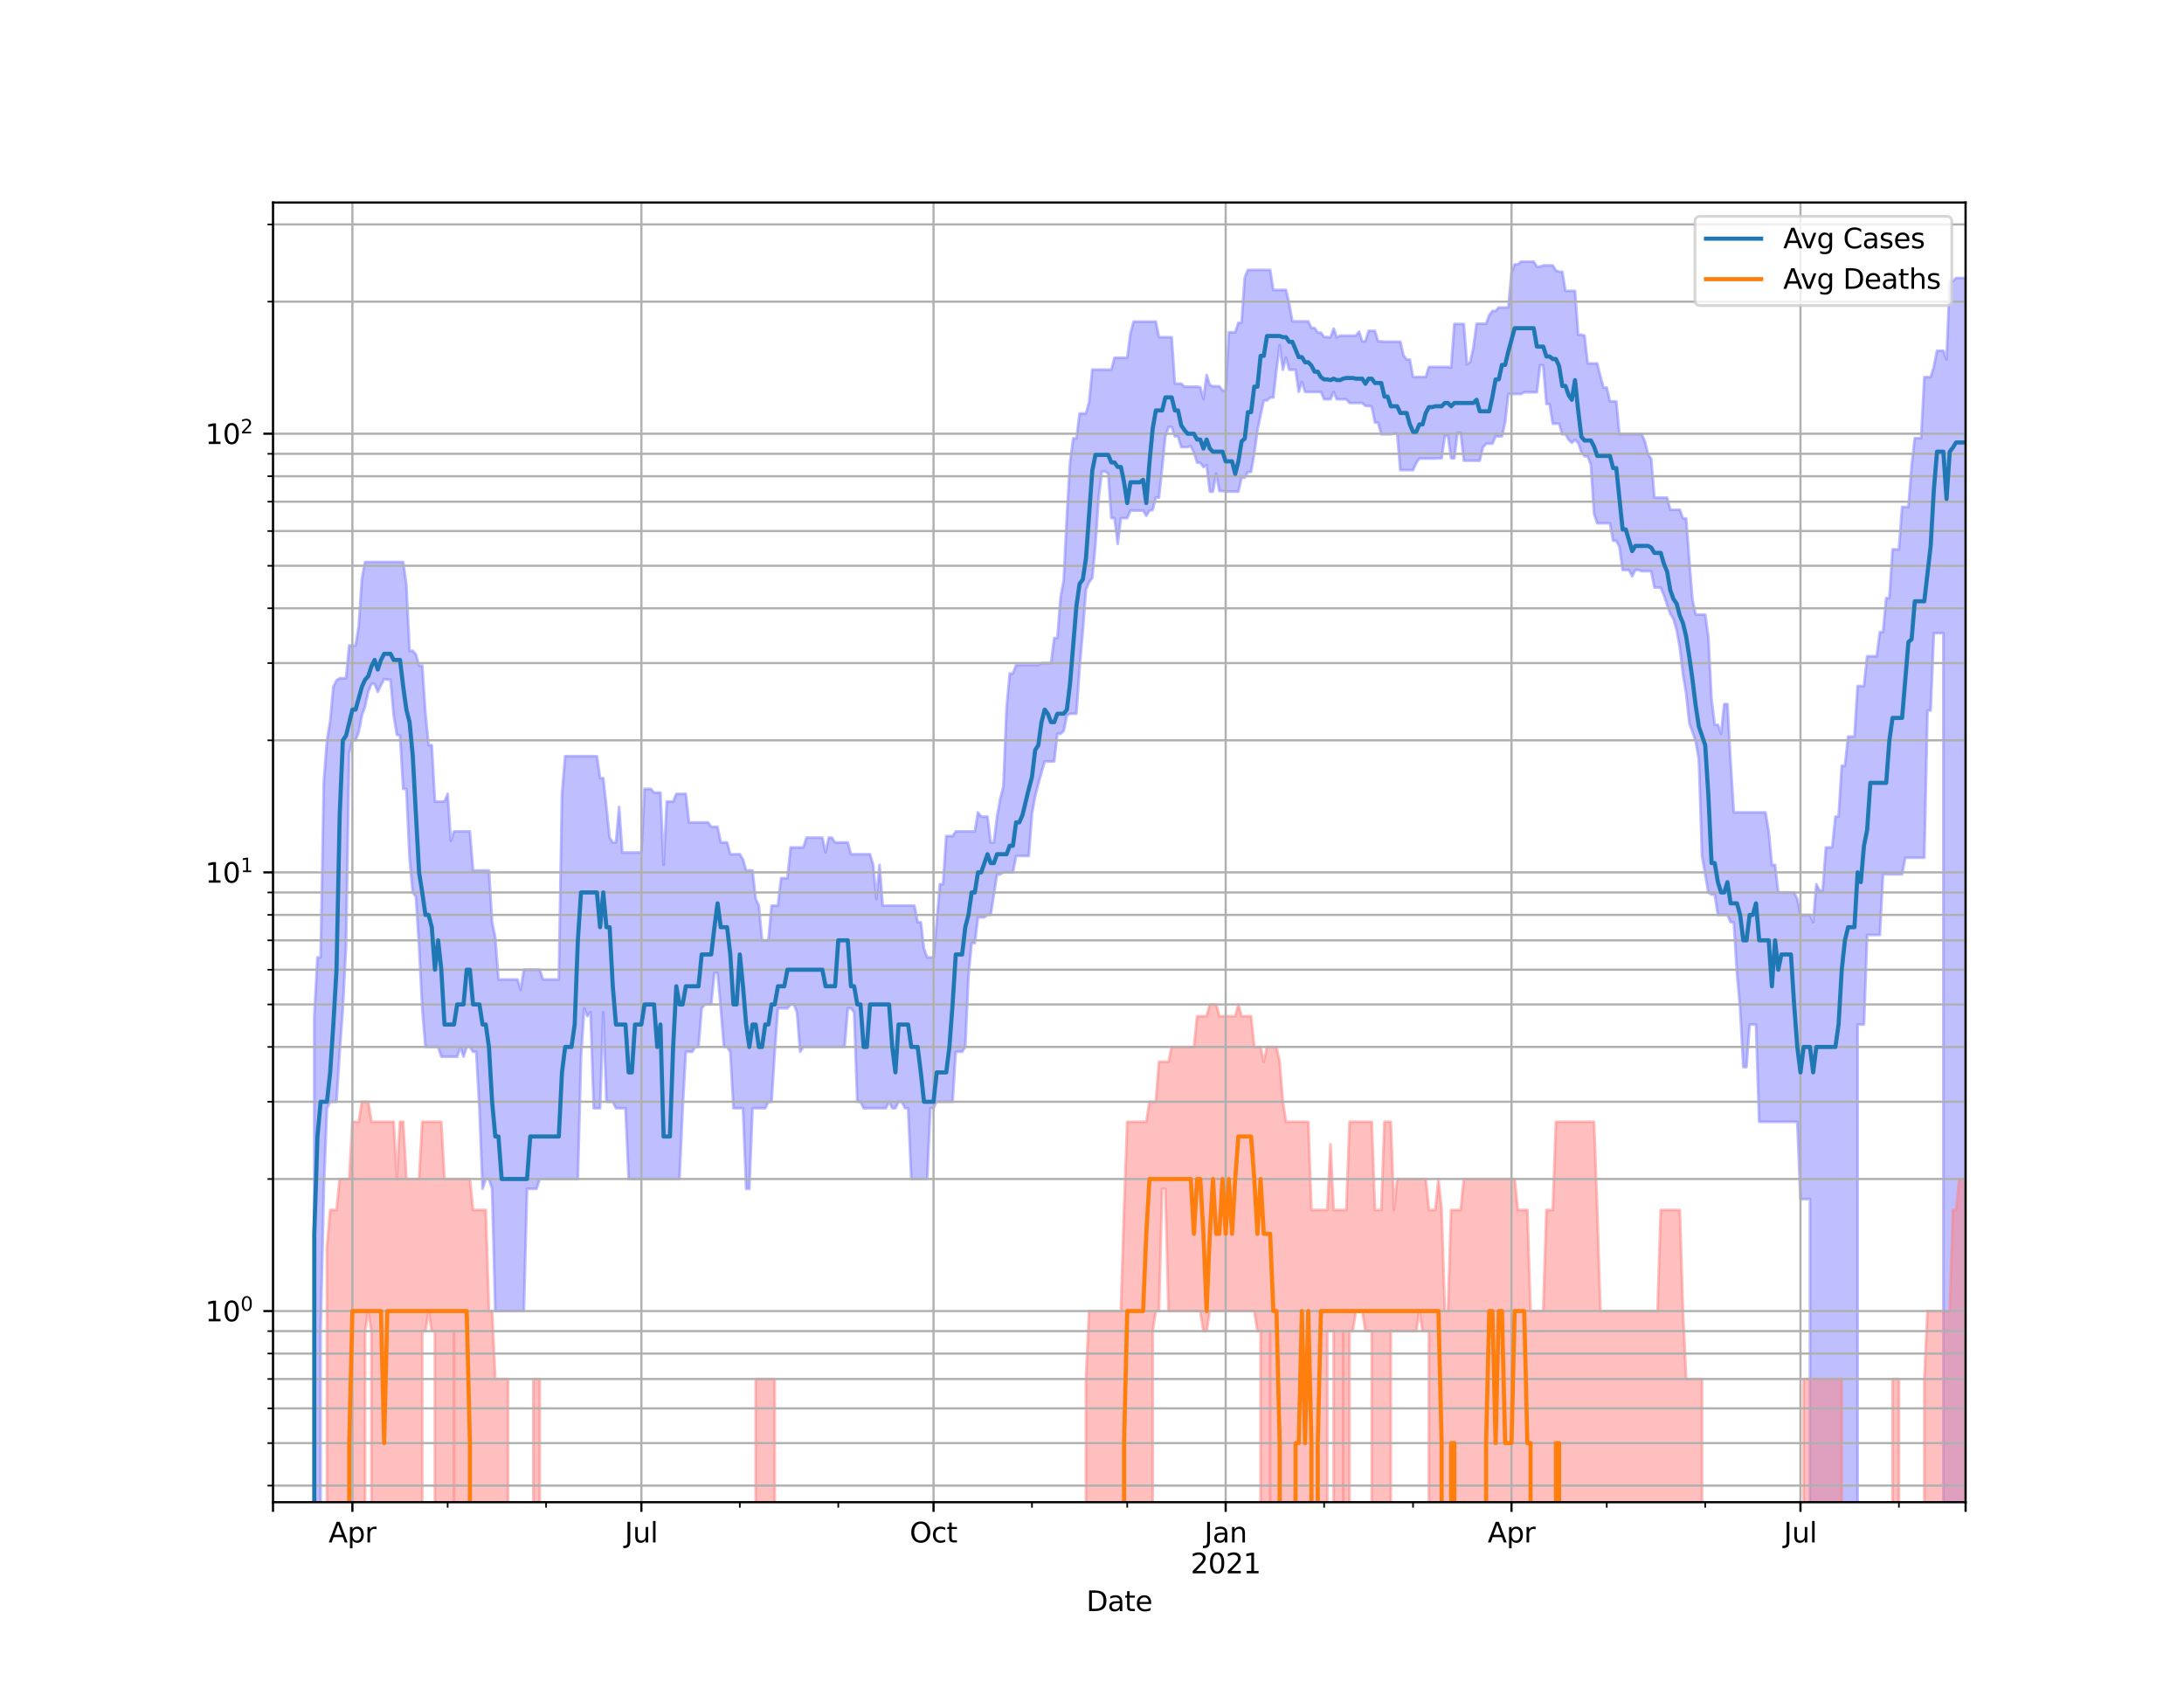 <?xml version="1.0" encoding="utf-8" standalone="no"?>
<!DOCTYPE svg PUBLIC "-//W3C//DTD SVG 1.1//EN"
  "http://www.w3.org/Graphics/SVG/1.1/DTD/svg11.dtd">
<svg height="612pt" version="1.1" viewBox="0 0 792 612" width="792pt" xmlns="http://www.w3.org/2000/svg" xmlns:xlink="http://www.w3.org/1999/xlink">
 <defs>
  <style type="text/css">*{stroke-linecap:butt;stroke-linejoin:round;}</style>
 </defs>
 <g id="figure_1">
  <g id="patch_1">
   <path d="M 0 612 
L 792 612 
L 792 0 
L 0 0 
z
" style="fill:#ffffff;"/>
  </g>
  <g id="axes_1">
   <g id="patch_2">
    <path d="M 99 544.68 
L 712.8 544.68 
L 712.8 73.44 
L 99 73.44 
z
" style="fill:#ffffff;"/>
   </g>
   <g id="PolyCollection_1">
    <path clip-path="url(#p68e2955192)" d="M 99 159532.315 
L 99 159532.315 
L 100.152 159532.315 
L 101.303 159532.315 
L 102.455 159532.315 
L 103.606 159532.315 
L 104.758 159532.315 
L 105.91 159532.315 
L 107.061 159532.315 
L 108.213 159532.315 
L 109.364 159532.315 
L 110.516 159532.315 
L 111.668 159532.315 
L 112.819 159532.315 
L 113.971 368.477 
L 115.122 347.151 
L 116.274 347.151 
L 117.426 283.425 
L 118.577 268.441 
L 119.729 261.544 
L 120.88 249.002 
L 122.032 246.695 
L 123.183 245.943 
L 124.335 245.943 
L 125.487 245.943 
L 126.638 234.059 
L 127.79 234.059 
L 128.941 234.059 
L 130.093 227.075 
L 131.245 209.715 
L 132.396 203.778 
L 133.548 203.778 
L 134.699 203.778 
L 135.851 203.778 
L 137.003 203.778 
L 138.154 203.778 
L 139.306 203.778 
L 140.457 203.778 
L 141.609 203.778 
L 142.761 203.778 
L 143.912 203.778 
L 145.064 203.778 
L 146.215 203.778 
L 147.367 211.965 
L 148.519 235.975 
L 149.67 235.975 
L 150.822 237.282 
L 151.973 241.36 
L 153.125 241.36 
L 154.277 258.487 
L 155.428 270.19 
L 156.58 270.19 
L 157.731 290.655 
L 158.883 290.655 
L 160.035 290.655 
L 161.186 290.655 
L 162.338 287.855 
L 163.489 304.889 
L 164.641 301.463 
L 165.792 301.463 
L 166.944 301.463 
L 168.096 301.463 
L 169.247 301.463 
L 170.399 301.463 
L 171.55 315.635 
L 172.702 315.635 
L 173.854 315.635 
L 175.005 315.635 
L 176.157 315.635 
L 177.308 315.635 
L 178.46 334.377 
L 179.612 339.981 
L 180.763 355.152 
L 181.915 355.152 
L 183.066 355.152 
L 184.218 355.152 
L 185.37 355.152 
L 186.521 355.152 
L 187.673 355.152 
L 188.824 358.887 
L 189.976 351.609 
L 191.128 351.609 
L 192.279 351.609 
L 193.431 351.609 
L 194.582 351.609 
L 195.734 351.609 
L 196.886 355.152 
L 198.037 355.152 
L 199.189 355.152 
L 200.34 355.152 
L 201.492 355.152 
L 202.644 355.152 
L 203.795 287.855 
L 204.947 274.201 
L 206.098 274.201 
L 207.25 274.201 
L 208.402 274.201 
L 209.553 274.201 
L 210.705 274.201 
L 211.856 274.201 
L 213.008 274.201 
L 214.159 274.201 
L 215.311 274.201 
L 216.463 274.201 
L 217.614 282.15 
L 218.766 282.15 
L 219.917 292.588 
L 221.069 303.728 
L 222.221 305.477 
L 223.372 305.477 
L 224.524 292.588 
L 225.675 309.113 
L 226.827 309.113 
L 227.979 309.113 
L 229.13 309.113 
L 230.282 309.113 
L 231.433 309.113 
L 232.585 309.113 
L 233.737 286.049 
L 234.888 286.049 
L 236.04 286.049 
L 237.191 287.399 
L 238.343 287.399 
L 239.495 287.399 
L 240.646 313.613 
L 241.798 290.655 
L 242.949 290.655 
L 244.101 290.655 
L 245.253 287.855 
L 246.404 287.855 
L 247.556 287.855 
L 248.707 287.855 
L 249.859 298.199 
L 251.011 298.199 
L 252.162 298.199 
L 253.314 298.199 
L 254.465 298.199 
L 255.617 298.199 
L 256.768 298.199 
L 257.92 299.811 
L 259.072 299.811 
L 260.223 299.811 
L 261.375 305.477 
L 262.526 305.477 
L 263.678 305.477 
L 264.83 309.738 
L 265.981 309.738 
L 267.133 309.738 
L 268.284 309.738 
L 269.436 311.648 
L 270.588 315.635 
L 271.739 315.635 
L 272.891 315.635 
L 274.042 325.942 
L 275.194 328.366 
L 276.346 340.96 
L 277.497 340.96 
L 278.649 340.96 
L 279.8 328.366 
L 280.952 328.366 
L 282.104 328.366 
L 283.255 318.426 
L 284.407 318.426 
L 285.558 318.426 
L 286.71 307.271 
L 287.862 307.271 
L 289.013 307.271 
L 290.165 307.271 
L 291.316 307.271 
L 292.468 303.728 
L 293.62 303.728 
L 294.771 303.728 
L 295.923 303.728 
L 297.074 303.728 
L 298.226 303.728 
L 299.377 309.113 
L 300.529 303.728 
L 301.681 303.728 
L 302.832 305.477 
L 303.984 305.477 
L 305.135 305.477 
L 306.287 305.477 
L 307.439 305.477 
L 308.59 309.738 
L 309.742 309.738 
L 310.893 309.738 
L 312.045 309.738 
L 313.197 309.738 
L 314.348 309.738 
L 315.5 309.738 
L 316.651 313.613 
L 317.803 325.942 
L 318.955 313.613 
L 320.106 328.366 
L 321.258 328.366 
L 322.409 328.366 
L 323.561 328.366 
L 324.713 328.366 
L 325.864 328.366 
L 327.016 328.366 
L 328.167 328.366 
L 329.319 328.366 
L 330.471 328.366 
L 331.622 328.366 
L 332.774 334.377 
L 333.925 334.377 
L 335.077 343.986 
L 336.229 347.151 
L 337.38 347.151 
L 338.532 347.151 
L 339.683 334.377 
L 340.835 320.596 
L 341.986 320.596 
L 343.138 303.155 
L 344.29 303.155 
L 345.441 303.155 
L 346.593 301.463 
L 347.744 301.463 
L 348.896 301.463 
L 350.048 301.463 
L 351.199 301.463 
L 352.351 301.463 
L 353.502 301.463 
L 354.654 294.576 
L 355.806 296.105 
L 356.957 296.105 
L 358.109 296.105 
L 359.26 305.477 
L 360.412 305.477 
L 361.564 296.105 
L 362.715 289.709 
L 363.867 285.163 
L 365.018 256.716 
L 366.17 244.219 
L 367.322 244.219 
L 368.473 241.127 
L 369.625 241.127 
L 370.776 241.127 
L 371.928 241.127 
L 373.08 241.127 
L 374.231 241.127 
L 375.383 241.127 
L 376.534 241.127 
L 377.686 240.433 
L 378.838 240.433 
L 379.989 240.433 
L 381.141 240.433 
L 382.292 231.382 
L 383.444 231.382 
L 384.595 216.698 
L 385.747 210.308 
L 386.899 186.81 
L 388.05 167.443 
L 389.202 158.943 
L 390.353 158.943 
L 391.505 149.932 
L 392.657 149.932 
L 393.808 149.932 
L 394.96 145.773 
L 396.111 134.023 
L 397.263 134.023 
L 398.415 134.023 
L 399.566 134.023 
L 400.718 134.023 
L 401.869 134.023 
L 403.021 134.023 
L 404.173 129.719 
L 405.324 129.719 
L 406.476 129.719 
L 407.627 129.719 
L 408.779 129.719 
L 409.931 120.896 
L 411.082 116.624 
L 412.234 116.624 
L 413.385 116.624 
L 414.537 116.624 
L 415.689 116.624 
L 416.84 116.624 
L 417.992 116.624 
L 419.143 116.624 
L 420.295 122.255 
L 421.447 122.255 
L 422.598 122.255 
L 423.75 122.255 
L 424.901 122.255 
L 426.053 139.089 
L 427.205 139.089 
L 428.356 139.089 
L 429.508 140.213 
L 430.659 140.213 
L 431.811 140.213 
L 432.962 140.213 
L 434.114 140.213 
L 435.266 140.375 
L 436.417 144.613 
L 437.569 135.974 
L 438.72 139.568 
L 439.872 140.051 
L 441.024 140.051 
L 442.175 140.051 
L 443.327 141.575 
L 444.478 141.575 
L 445.63 120.489 
L 446.782 120.489 
L 447.933 120.489 
L 449.085 117.047 
L 450.236 117.047 
L 451.388 100.637 
L 452.54 97.863 
L 453.691 97.863 
L 454.843 97.863 
L 455.994 97.863 
L 457.146 97.863 
L 458.298 97.863 
L 459.449 97.863 
L 460.601 97.863 
L 461.752 105.132 
L 462.904 105.132 
L 464.056 105.132 
L 465.207 105.132 
L 466.359 105.132 
L 467.51 110.148 
L 468.662 116.509 
L 469.814 116.509 
L 470.965 116.509 
L 472.117 116.509 
L 473.268 116.509 
L 474.42 116.509 
L 475.571 118.925 
L 476.723 118.925 
L 477.875 120.611 
L 479.026 120.611 
L 480.178 122.214 
L 481.329 122.214 
L 482.481 122.339 
L 483.633 119.123 
L 484.784 122.339 
L 485.936 121.717 
L 487.087 121.717 
L 488.239 121.717 
L 489.391 121.717 
L 490.542 121.717 
L 491.694 121.717 
L 492.845 120.246 
L 493.997 123.77 
L 495.149 123.77 
L 496.3 119.964 
L 497.452 119.964 
L 498.603 119.964 
L 499.755 123.77 
L 500.907 123.77 
L 502.058 123.898 
L 503.21 123.898 
L 504.361 123.898 
L 505.513 123.898 
L 506.665 123.898 
L 507.816 123.898 
L 508.968 128.843 
L 510.119 130.371 
L 511.271 130.371 
L 512.423 136.688 
L 513.574 136.688 
L 514.726 136.688 
L 515.877 136.688 
L 517.029 136.688 
L 518.18 133.043 
L 519.332 133.043 
L 520.484 133.043 
L 521.635 133.043 
L 522.787 133.043 
L 523.938 133.043 
L 525.09 133.043 
L 526.242 133.335 
L 527.393 117.473 
L 528.545 117.473 
L 529.696 117.473 
L 530.848 117.473 
L 532 132.173 
L 533.151 131.266 
L 534.303 126.018 
L 535.454 117.395 
L 536.606 117.395 
L 537.758 117.395 
L 538.909 117.395 
L 540.061 114.249 
L 541.212 112.746 
L 542.364 112.746 
L 543.516 111.488 
L 544.667 111.488 
L 545.819 111.488 
L 546.97 111.488 
L 548.122 98.924 
L 549.274 95.875 
L 550.425 95.875 
L 551.577 94.86 
L 552.728 94.86 
L 553.88 94.86 
L 555.032 94.86 
L 556.183 94.86 
L 557.335 96.675 
L 558.486 96.675 
L 559.638 96.245 
L 560.789 96.245 
L 561.941 96.245 
L 563.093 96.245 
L 564.244 98.097 
L 565.396 98.539 
L 566.547 98.539 
L 567.699 105.457 
L 568.851 105.457 
L 570.002 105.457 
L 571.154 105.457 
L 572.305 121.346 
L 573.457 121.346 
L 574.609 121.717 
L 575.76 131.789 
L 576.912 131.789 
L 578.063 131.789 
L 579.215 131.789 
L 580.367 136.484 
L 581.518 140.537 
L 582.67 140.537 
L 583.821 145.54 
L 584.973 145.54 
L 586.125 145.54 
L 587.276 157.404 
L 588.428 157.404 
L 589.579 157.404 
L 590.731 157.404 
L 591.883 157.404 
L 593.034 157.404 
L 594.186 157.404 
L 595.337 157.404 
L 596.489 160.013 
L 597.641 164.697 
L 598.792 166.332 
L 599.944 180.439 
L 601.095 180.439 
L 602.247 180.439 
L 603.398 180.439 
L 604.55 180.439 
L 605.702 184.826 
L 606.853 184.826 
L 608.005 184.826 
L 609.156 184.826 
L 610.308 187.986 
L 611.46 187.986 
L 612.611 203.239 
L 613.763 217.52 
L 614.914 222.843 
L 616.066 222.843 
L 617.218 222.843 
L 618.369 222.843 
L 619.521 230.979 
L 620.672 253.582 
L 621.824 262.806 
L 622.976 262.806 
L 624.127 266.065 
L 625.279 255.274 
L 626.43 255.274 
L 627.582 276.104 
L 628.734 294.576 
L 629.885 294.576 
L 631.037 294.576 
L 632.188 294.576 
L 633.34 294.576 
L 634.492 294.576 
L 635.643 294.576 
L 636.795 294.576 
L 637.946 294.576 
L 639.098 294.576 
L 640.25 294.576 
L 641.401 301.463 
L 642.553 313.613 
L 643.704 313.613 
L 644.856 323.6 
L 646.008 323.6 
L 647.159 323.6 
L 648.311 323.6 
L 649.462 323.6 
L 650.614 323.6 
L 651.765 325.942 
L 652.917 331.736 
L 654.069 331.736 
L 655.22 331.736 
L 656.372 331.736 
L 657.523 334.377 
L 658.675 320.596 
L 659.827 322.837 
L 660.978 322.837 
L 662.13 307.271 
L 663.281 307.271 
L 664.433 307.271 
L 665.585 296.105 
L 666.736 296.105 
L 667.888 277.665 
L 669.039 277.665 
L 670.191 267.073 
L 671.343 267.073 
L 672.494 267.073 
L 673.646 248.742 
L 674.797 248.742 
L 675.949 248.742 
L 677.101 237.945 
L 678.252 237.945 
L 679.404 237.945 
L 680.555 237.945 
L 681.707 229.195 
L 682.859 229.195 
L 684.01 216.862 
L 685.162 216.862 
L 686.313 199.193 
L 687.465 199.193 
L 688.617 199.193 
L 689.768 183.804 
L 690.92 183.804 
L 692.071 183.804 
L 693.223 168.817 
L 694.374 158.873 
L 695.526 158.873 
L 696.678 158.873 
L 697.829 136.74 
L 698.981 136.74 
L 700.132 136.74 
L 701.284 132.994 
L 702.436 127.17 
L 703.587 127.17 
L 704.739 127.17 
L 705.89 130.324 
L 707.042 101.927 
L 708.194 101.927 
L 709.345 100.82 
L 710.497 100.82 
L 711.648 100.82 
L 712.8 100.82 
L 712.8 159532.315 
L 712.8 159532.315 
L 711.648 159532.315 
L 710.497 159532.315 
L 709.345 159532.315 
L 708.194 159532.315 
L 707.042 159532.315 
L 705.89 159532.315 
L 704.739 229.587 
L 703.587 229.587 
L 702.436 229.587 
L 701.284 229.587 
L 700.132 257.596 
L 698.981 257.596 
L 697.829 311.006 
L 696.678 311.006 
L 695.526 311.006 
L 694.374 311.006 
L 693.223 311.006 
L 692.071 311.006 
L 690.92 311.006 
L 689.768 317.016 
L 688.617 317.016 
L 687.465 317.016 
L 686.313 317.016 
L 685.162 317.016 
L 684.01 317.016 
L 682.859 317.016 
L 681.707 339.014 
L 680.555 339.014 
L 679.404 339.014 
L 678.252 339.014 
L 677.101 339.014 
L 675.949 371.481 
L 674.797 371.481 
L 673.646 371.481 
L 672.494 159532.315 
L 671.343 159532.315 
L 670.191 159532.315 
L 669.039 159532.315 
L 667.888 159532.315 
L 666.736 159532.315 
L 665.585 159532.315 
L 664.433 159532.315 
L 663.281 159532.315 
L 662.13 159532.315 
L 660.978 159532.315 
L 659.827 159532.315 
L 658.675 159532.315 
L 657.523 159532.315 
L 656.372 434.776 
L 655.22 434.776 
L 654.069 434.776 
L 652.917 434.776 
L 651.765 406.768 
L 650.614 406.768 
L 649.462 406.768 
L 648.311 406.768 
L 647.159 406.768 
L 646.008 406.768 
L 644.856 406.768 
L 643.704 406.768 
L 642.553 406.768 
L 641.401 406.768 
L 640.25 406.768 
L 639.098 406.768 
L 637.946 406.768 
L 636.795 371.481 
L 635.643 371.481 
L 634.492 371.481 
L 633.34 386.895 
L 632.188 386.895 
L 631.037 365.599 
L 629.885 352.77 
L 628.734 334.377 
L 627.582 334.377 
L 626.43 331.736 
L 625.279 331.736 
L 624.127 331.736 
L 622.976 331.736 
L 621.824 324.372 
L 620.672 324.372 
L 619.521 323.6 
L 618.369 317.016 
L 617.218 310.369 
L 616.066 275.337 
L 614.914 268.788 
L 613.763 265.401 
L 612.611 262.172 
L 611.46 251.389 
L 610.308 244.462 
L 609.156 234.691 
L 608.005 228.416 
L 606.853 224.468 
L 605.702 222.487 
L 604.55 219.362 
L 603.398 215.887 
L 602.247 213.041 
L 601.095 213.041 
L 599.944 213.041 
L 598.792 207.108 
L 597.641 207.108 
L 596.489 207.108 
L 595.337 207.108 
L 594.186 206.683 
L 593.034 206.683 
L 591.883 208.981 
L 590.731 206.683 
L 589.579 206.683 
L 588.428 206.683 
L 587.276 198.312 
L 586.125 196.095 
L 584.973 196.095 
L 583.821 189.732 
L 582.67 189.732 
L 581.518 189.732 
L 580.367 189.732 
L 579.215 189.732 
L 578.063 186.283 
L 576.912 168.573 
L 575.76 165.47 
L 574.609 165.47 
L 573.457 163.932 
L 572.305 160.591 
L 571.154 159.441 
L 570.002 160.591 
L 568.851 159.441 
L 567.699 157.473 
L 566.547 157.473 
L 565.396 153.632 
L 564.244 153.632 
L 563.093 153.632 
L 561.941 146.538 
L 560.789 146.479 
L 559.638 132.461 
L 558.486 132.461 
L 557.335 142.239 
L 556.183 142.239 
L 555.032 142.239 
L 553.88 142.239 
L 552.728 142.239 
L 551.577 142.853 
L 550.425 142.853 
L 549.274 142.853 
L 548.122 142.853 
L 546.97 142.853 
L 545.819 153.11 
L 544.667 158.239 
L 543.516 158.239 
L 542.364 158.239 
L 541.212 160.881 
L 540.061 160.881 
L 538.909 160.881 
L 537.758 162.204 
L 536.606 167.044 
L 535.454 167.044 
L 534.303 167.044 
L 533.151 167.044 
L 532 167.044 
L 530.848 167.044 
L 529.696 156.921 
L 528.545 156.852 
L 527.393 166.174 
L 526.242 166.174 
L 525.09 158.099 
L 523.938 158.099 
L 522.787 166.174 
L 521.635 166.174 
L 520.484 166.253 
L 519.332 166.253 
L 518.18 166.253 
L 517.029 166.253 
L 515.877 166.253 
L 514.726 166.253 
L 513.574 167.925 
L 512.423 170.47 
L 511.271 170.47 
L 510.119 170.47 
L 508.968 170.47 
L 507.816 170.47 
L 506.665 157.196 
L 505.513 157.196 
L 504.361 157.473 
L 503.21 157.473 
L 502.058 157.473 
L 500.907 157.473 
L 499.755 153.24 
L 498.603 153.24 
L 497.452 147.431 
L 496.3 147.192 
L 495.149 147.192 
L 493.997 146.125 
L 492.845 146.125 
L 491.694 146.125 
L 490.542 146.125 
L 489.391 146.125 
L 488.239 144.786 
L 487.087 144.786 
L 485.936 144.786 
L 484.784 144.786 
L 483.633 142.128 
L 482.481 144.786 
L 481.329 144.786 
L 480.178 144.786 
L 479.026 142.128 
L 477.875 142.128 
L 476.723 142.128 
L 475.571 142.128 
L 474.42 142.128 
L 473.268 142.072 
L 472.117 138.454 
L 470.965 142.072 
L 469.814 134.072 
L 468.662 134.072 
L 467.51 134.072 
L 466.359 129.626 
L 465.207 134.072 
L 464.056 125.188 
L 462.904 134.072 
L 461.752 144.155 
L 460.601 144.155 
L 459.449 145.191 
L 458.298 145.191 
L 457.146 150.493 
L 455.994 156.033 
L 454.843 164.467 
L 453.691 171.142 
L 452.54 171.142 
L 451.388 173.199 
L 450.236 173.199 
L 449.085 178.252 
L 447.933 178.252 
L 446.782 178.252 
L 445.63 178.252 
L 444.478 178.252 
L 443.327 178.065 
L 442.175 178.065 
L 441.024 171.651 
L 439.872 178.252 
L 438.72 178.252 
L 437.569 168.654 
L 436.417 169.391 
L 435.266 167.764 
L 434.114 167.764 
L 432.962 164.161 
L 431.811 161.76 
L 430.659 162.13 
L 429.508 162.13 
L 428.356 162.13 
L 427.205 158.239 
L 426.053 158.239 
L 424.901 154.822 
L 423.75 154.822 
L 422.598 158.309 
L 421.447 169.556 
L 420.295 180.439 
L 419.143 180.439 
L 417.992 184.929 
L 416.84 185.136 
L 415.689 187.023 
L 414.537 185.136 
L 413.385 185.136 
L 412.234 185.136 
L 411.082 185.136 
L 409.931 185.136 
L 408.779 187.878 
L 407.627 187.878 
L 406.476 187.878 
L 405.324 197.194 
L 404.173 187.878 
L 403.021 187.878 
L 401.869 171.651 
L 400.718 170.974 
L 399.566 170.974 
L 398.415 180.536 
L 397.263 197.318 
L 396.111 209.567 
L 394.96 211.056 
L 393.808 213.82 
L 392.657 228.999 
L 391.505 242.064 
L 390.353 258.787 
L 389.202 258.787 
L 388.05 258.787 
L 386.899 259.39 
L 385.747 265.071 
L 384.595 266.065 
L 383.444 266.065 
L 382.292 276.104 
L 381.141 276.104 
L 379.989 276.104 
L 378.838 276.104 
L 377.686 280.075 
L 376.534 284.289 
L 375.383 288.776 
L 374.231 295.082 
L 373.08 310.369 
L 371.928 310.369 
L 370.776 310.369 
L 369.625 310.369 
L 368.473 310.369 
L 367.322 316.322 
L 366.17 316.322 
L 365.018 316.322 
L 363.867 316.322 
L 362.715 317.016 
L 361.564 317.016 
L 360.412 324.372 
L 359.26 331.736 
L 358.109 331.736 
L 356.957 332.605 
L 355.806 332.605 
L 354.654 332.605 
L 353.502 341.954 
L 352.351 341.954 
L 351.199 353.951 
L 350.048 379.617 
L 348.896 381.366 
L 347.744 381.366 
L 346.593 381.366 
L 345.441 399.49 
L 344.29 399.49 
L 343.138 399.49 
L 341.986 399.49 
L 340.835 399.49 
L 339.683 399.49 
L 338.532 401.831 
L 337.38 401.831 
L 336.229 427.498 
L 335.077 427.498 
L 333.925 427.498 
L 332.774 427.498 
L 331.622 427.498 
L 330.471 427.498 
L 329.319 401.831 
L 328.167 401.831 
L 327.016 399.49 
L 325.864 399.49 
L 324.713 401.831 
L 323.561 401.831 
L 322.409 399.49 
L 321.258 401.831 
L 320.106 401.831 
L 318.955 401.831 
L 317.803 401.831 
L 316.651 401.831 
L 315.5 401.831 
L 314.348 401.831 
L 313.197 401.831 
L 312.045 399.49 
L 310.893 399.49 
L 309.742 367.023 
L 308.59 365.599 
L 307.439 365.599 
L 306.287 379.617 
L 305.135 379.617 
L 303.984 379.617 
L 302.832 379.617 
L 301.681 379.617 
L 300.529 379.617 
L 299.377 379.617 
L 298.226 379.617 
L 297.074 379.617 
L 295.923 379.617 
L 294.771 379.617 
L 293.62 379.617 
L 292.468 379.617 
L 291.316 379.617 
L 290.165 381.366 
L 289.013 367.023 
L 287.862 364.203 
L 286.71 364.203 
L 285.558 365.599 
L 284.407 365.599 
L 283.255 365.599 
L 282.104 365.599 
L 280.952 381.366 
L 279.8 399.49 
L 278.649 399.49 
L 277.497 401.831 
L 276.346 401.831 
L 275.194 401.831 
L 274.042 401.831 
L 272.891 401.831 
L 271.739 431.041 
L 270.588 431.041 
L 269.436 401.831 
L 268.284 401.831 
L 267.133 401.831 
L 265.981 401.831 
L 264.83 381.366 
L 263.678 379.617 
L 262.526 379.617 
L 261.375 365.599 
L 260.223 352.77 
L 259.072 352.77 
L 257.92 364.203 
L 256.768 364.203 
L 255.617 364.203 
L 254.465 365.599 
L 253.314 379.617 
L 252.162 379.617 
L 251.011 381.366 
L 249.859 381.366 
L 248.707 381.366 
L 247.556 401.831 
L 246.404 427.498 
L 245.253 427.498 
L 244.101 427.498 
L 242.949 427.498 
L 241.798 427.498 
L 240.646 427.498 
L 239.495 427.498 
L 238.343 427.498 
L 237.191 427.498 
L 236.04 427.498 
L 234.888 427.498 
L 233.737 427.498 
L 232.585 427.498 
L 231.433 427.498 
L 230.282 427.498 
L 229.13 427.498 
L 227.979 427.498 
L 226.827 401.831 
L 225.675 401.831 
L 224.524 401.831 
L 223.372 401.831 
L 222.221 399.49 
L 221.069 399.49 
L 219.917 399.49 
L 218.766 367.023 
L 217.614 401.831 
L 216.463 401.831 
L 215.311 401.831 
L 214.159 367.023 
L 213.008 368.477 
L 211.856 365.599 
L 210.705 383.16 
L 209.553 427.498 
L 208.402 427.498 
L 207.25 427.498 
L 206.098 427.498 
L 204.947 427.498 
L 203.795 427.498 
L 202.644 427.498 
L 201.492 427.498 
L 200.34 427.498 
L 199.189 427.498 
L 198.037 427.498 
L 196.886 427.498 
L 195.734 427.498 
L 194.582 431.041 
L 193.431 431.041 
L 192.279 431.041 
L 191.128 431.041 
L 189.976 475.379 
L 188.824 475.379 
L 187.673 475.379 
L 186.521 475.379 
L 185.37 475.379 
L 184.218 475.379 
L 183.066 475.379 
L 181.915 475.379 
L 180.763 475.379 
L 179.612 475.379 
L 178.46 431.041 
L 177.308 427.498 
L 176.157 427.498 
L 175.005 431.041 
L 173.854 401.831 
L 172.702 381.366 
L 171.55 381.366 
L 170.399 379.617 
L 169.247 379.617 
L 168.096 383.16 
L 166.944 379.617 
L 165.792 383.16 
L 164.641 383.16 
L 163.489 383.16 
L 162.338 383.16 
L 161.186 383.16 
L 160.035 383.16 
L 158.883 379.617 
L 157.731 379.617 
L 156.58 379.617 
L 155.428 379.617 
L 154.277 379.617 
L 153.125 365.599 
L 151.973 342.963 
L 150.822 325.153 
L 149.67 323.6 
L 148.519 311.006 
L 147.367 286.049 
L 146.215 286.049 
L 145.064 266.736 
L 143.912 266.399 
L 142.761 259.39 
L 141.609 246.443 
L 140.457 246.443 
L 139.306 246.193 
L 138.154 248.483 
L 137.003 250.851 
L 135.851 247.967 
L 134.699 247.967 
L 133.548 250.851 
L 132.396 256.135 
L 131.245 259.39 
L 130.093 265.401 
L 128.941 268.441 
L 127.79 268.441 
L 126.638 273.084 
L 125.487 342.963 
L 124.335 365.599 
L 123.183 381.366 
L 122.032 399.49 
L 120.88 399.49 
L 119.729 399.49 
L 118.577 401.831 
L 117.426 431.041 
L 116.274 482.657 
L 115.122 159532.315 
L 113.971 159532.315 
L 112.819 159532.315 
L 111.668 159532.315 
L 110.516 159532.315 
L 109.364 159532.315 
L 108.213 159532.315 
L 107.061 159532.315 
L 105.91 159532.315 
L 104.758 159532.315 
L 103.606 159532.315 
L 102.455 159532.315 
L 101.303 159532.315 
L 100.152 159532.315 
L 99 159532.315 
z
" style="fill:#8080ff;fill-opacity:0.5;stroke:#8080ff;stroke-opacity:0.5;"/>
   </g>
   <g id="PolyCollection_2">
    <path clip-path="url(#p68e2955192)" d="M 99 159532.315 
L 99 159532.315 
L 100.152 159532.315 
L 101.303 159532.315 
L 102.455 159532.315 
L 103.606 159532.315 
L 104.758 159532.315 
L 105.91 159532.315 
L 107.061 159532.315 
L 108.213 159532.315 
L 109.364 159532.315 
L 110.516 159532.315 
L 111.668 159532.315 
L 112.819 159532.315 
L 113.971 159532.315 
L 115.122 159532.315 
L 116.274 159532.315 
L 117.426 159532.315 
L 118.577 452.136 
L 119.729 438.725 
L 120.88 438.725 
L 122.032 438.725 
L 123.183 427.498 
L 124.335 427.498 
L 125.487 427.498 
L 126.638 427.498 
L 127.79 406.768 
L 128.941 406.768 
L 130.093 406.768 
L 131.245 399.49 
L 132.396 399.49 
L 133.548 399.49 
L 134.699 406.768 
L 135.851 406.768 
L 137.003 406.768 
L 138.154 406.768 
L 139.306 406.768 
L 140.457 406.768 
L 141.609 406.768 
L 142.761 406.768 
L 143.912 427.498 
L 145.064 406.768 
L 146.215 406.768 
L 147.367 427.498 
L 148.519 427.498 
L 149.67 427.498 
L 150.822 427.498 
L 151.973 427.498 
L 153.125 406.768 
L 154.277 406.768 
L 155.428 406.768 
L 156.58 406.768 
L 157.731 406.768 
L 158.883 406.768 
L 160.035 406.768 
L 161.186 427.498 
L 162.338 427.498 
L 163.489 427.498 
L 164.641 427.498 
L 165.792 427.498 
L 166.944 427.498 
L 168.096 427.498 
L 169.247 427.498 
L 170.399 427.498 
L 171.55 438.725 
L 172.702 438.725 
L 173.854 438.725 
L 175.005 438.725 
L 176.157 438.725 
L 177.308 475.379 
L 178.46 475.379 
L 179.612 500.017 
L 180.763 500.017 
L 181.915 500.017 
L 183.066 500.017 
L 184.218 500.017 
L 185.37 159532.315 
L 186.521 159532.315 
L 187.673 159532.315 
L 188.824 159532.315 
L 189.976 159532.315 
L 191.128 159532.315 
L 192.279 159532.315 
L 193.431 500.017 
L 194.582 500.017 
L 195.734 500.017 
L 196.886 159532.315 
L 198.037 159532.315 
L 199.189 159532.315 
L 200.34 159532.315 
L 201.492 159532.315 
L 202.644 159532.315 
L 203.795 159532.315 
L 204.947 159532.315 
L 206.098 159532.315 
L 207.25 159532.315 
L 208.402 159532.315 
L 209.553 159532.315 
L 210.705 159532.315 
L 211.856 159532.315 
L 213.008 159532.315 
L 214.159 159532.315 
L 215.311 159532.315 
L 216.463 159532.315 
L 217.614 159532.315 
L 218.766 159532.315 
L 219.917 159532.315 
L 221.069 159532.315 
L 222.221 159532.315 
L 223.372 159532.315 
L 224.524 159532.315 
L 225.675 159532.315 
L 226.827 159532.315 
L 227.979 159532.315 
L 229.13 159532.315 
L 230.282 159532.315 
L 231.433 159532.315 
L 232.585 159532.315 
L 233.737 159532.315 
L 234.888 159532.315 
L 236.04 159532.315 
L 237.191 159532.315 
L 238.343 159532.315 
L 239.495 159532.315 
L 240.646 159532.315 
L 241.798 159532.315 
L 242.949 159532.315 
L 244.101 159532.315 
L 245.253 159532.315 
L 246.404 159532.315 
L 247.556 159532.315 
L 248.707 159532.315 
L 249.859 159532.315 
L 251.011 159532.315 
L 252.162 159532.315 
L 253.314 159532.315 
L 254.465 159532.315 
L 255.617 159532.315 
L 256.768 159532.315 
L 257.92 159532.315 
L 259.072 159532.315 
L 260.223 159532.315 
L 261.375 159532.315 
L 262.526 159532.315 
L 263.678 159532.315 
L 264.83 159532.315 
L 265.981 159532.315 
L 267.133 159532.315 
L 268.284 159532.315 
L 269.436 159532.315 
L 270.588 159532.315 
L 271.739 159532.315 
L 272.891 159532.315 
L 274.042 500.017 
L 275.194 500.017 
L 276.346 500.017 
L 277.497 500.017 
L 278.649 500.017 
L 279.8 500.017 
L 280.952 500.017 
L 282.104 159532.315 
L 283.255 159532.315 
L 284.407 159532.315 
L 285.558 159532.315 
L 286.71 159532.315 
L 287.862 159532.315 
L 289.013 159532.315 
L 290.165 159532.315 
L 291.316 159532.315 
L 292.468 159532.315 
L 293.62 159532.315 
L 294.771 159532.315 
L 295.923 159532.315 
L 297.074 159532.315 
L 298.226 159532.315 
L 299.377 159532.315 
L 300.529 159532.315 
L 301.681 159532.315 
L 302.832 159532.315 
L 303.984 159532.315 
L 305.135 159532.315 
L 306.287 159532.315 
L 307.439 159532.315 
L 308.59 159532.315 
L 309.742 159532.315 
L 310.893 159532.315 
L 312.045 159532.315 
L 313.197 159532.315 
L 314.348 159532.315 
L 315.5 159532.315 
L 316.651 159532.315 
L 317.803 159532.315 
L 318.955 159532.315 
L 320.106 159532.315 
L 321.258 159532.315 
L 322.409 159532.315 
L 323.561 159532.315 
L 324.713 159532.315 
L 325.864 159532.315 
L 327.016 159532.315 
L 328.167 159532.315 
L 329.319 159532.315 
L 330.471 159532.315 
L 331.622 159532.315 
L 332.774 159532.315 
L 333.925 159532.315 
L 335.077 159532.315 
L 336.229 159532.315 
L 337.38 159532.315 
L 338.532 159532.315 
L 339.683 159532.315 
L 340.835 159532.315 
L 341.986 159532.315 
L 343.138 159532.315 
L 344.29 159532.315 
L 345.441 159532.315 
L 346.593 159532.315 
L 347.744 159532.315 
L 348.896 159532.315 
L 350.048 159532.315 
L 351.199 159532.315 
L 352.351 159532.315 
L 353.502 159532.315 
L 354.654 159532.315 
L 355.806 159532.315 
L 356.957 159532.315 
L 358.109 159532.315 
L 359.26 159532.315 
L 360.412 159532.315 
L 361.564 159532.315 
L 362.715 159532.315 
L 363.867 159532.315 
L 365.018 159532.315 
L 366.17 159532.315 
L 367.322 159532.315 
L 368.473 159532.315 
L 369.625 159532.315 
L 370.776 159532.315 
L 371.928 159532.315 
L 373.08 159532.315 
L 374.231 159532.315 
L 375.383 159532.315 
L 376.534 159532.315 
L 377.686 159532.315 
L 378.838 159532.315 
L 379.989 159532.315 
L 381.141 159532.315 
L 382.292 159532.315 
L 383.444 159532.315 
L 384.595 159532.315 
L 385.747 159532.315 
L 386.899 159532.315 
L 388.05 159532.315 
L 389.202 159532.315 
L 390.353 159532.315 
L 391.505 159532.315 
L 392.657 159532.315 
L 393.808 500.017 
L 394.96 475.379 
L 396.111 475.379 
L 397.263 475.379 
L 398.415 475.379 
L 399.566 475.379 
L 400.718 475.379 
L 401.869 475.379 
L 403.021 475.379 
L 404.173 475.379 
L 405.324 475.379 
L 406.476 475.379 
L 407.627 438.725 
L 408.779 406.768 
L 409.931 406.768 
L 411.082 406.768 
L 412.234 406.768 
L 413.385 406.768 
L 414.537 406.768 
L 415.689 406.768 
L 416.84 399.49 
L 417.992 399.49 
L 419.143 399.49 
L 420.295 385.003 
L 421.447 385.003 
L 422.598 385.003 
L 423.75 385.003 
L 424.901 379.617 
L 426.053 379.617 
L 427.205 379.617 
L 428.356 379.617 
L 429.508 379.617 
L 430.659 379.617 
L 431.811 379.617 
L 432.962 379.617 
L 434.114 368.477 
L 435.266 368.477 
L 436.417 368.477 
L 437.569 368.477 
L 438.72 364.203 
L 439.872 364.203 
L 441.024 364.203 
L 442.175 368.477 
L 443.327 368.477 
L 444.478 368.477 
L 445.63 368.477 
L 446.782 368.477 
L 447.933 368.477 
L 449.085 364.203 
L 450.236 368.477 
L 451.388 368.477 
L 452.54 368.477 
L 453.691 368.477 
L 454.843 379.617 
L 455.994 379.617 
L 457.146 379.617 
L 458.298 385.003 
L 459.449 379.617 
L 460.601 379.617 
L 461.752 379.617 
L 462.904 379.617 
L 464.056 385.003 
L 465.207 399.49 
L 466.359 406.768 
L 467.51 406.768 
L 468.662 406.768 
L 469.814 406.768 
L 470.965 406.768 
L 472.117 406.768 
L 473.268 406.768 
L 474.42 406.768 
L 475.571 438.725 
L 476.723 438.725 
L 477.875 438.725 
L 479.026 438.725 
L 480.178 438.725 
L 481.329 438.725 
L 482.481 414.904 
L 483.633 438.725 
L 484.784 438.725 
L 485.936 438.725 
L 487.087 438.725 
L 488.239 438.725 
L 489.391 406.768 
L 490.542 406.768 
L 491.694 406.768 
L 492.845 406.768 
L 493.997 406.768 
L 495.149 406.768 
L 496.3 406.768 
L 497.452 406.768 
L 498.603 438.725 
L 499.755 438.725 
L 500.907 438.725 
L 502.058 406.768 
L 503.21 406.768 
L 504.361 406.768 
L 505.513 438.725 
L 506.665 427.498 
L 507.816 427.498 
L 508.968 427.498 
L 510.119 427.498 
L 511.271 427.498 
L 512.423 427.498 
L 513.574 427.498 
L 514.726 427.498 
L 515.877 427.498 
L 517.029 427.498 
L 518.18 438.725 
L 519.332 438.725 
L 520.484 438.725 
L 521.635 427.498 
L 522.787 438.725 
L 523.938 475.379 
L 525.09 475.379 
L 526.242 438.725 
L 527.393 438.725 
L 528.545 438.725 
L 529.696 438.725 
L 530.848 427.498 
L 532 427.498 
L 533.151 427.498 
L 534.303 427.498 
L 535.454 427.498 
L 536.606 427.498 
L 537.758 427.498 
L 538.909 427.498 
L 540.061 427.498 
L 541.212 427.498 
L 542.364 427.498 
L 543.516 427.498 
L 544.667 427.498 
L 545.819 427.498 
L 546.97 427.498 
L 548.122 427.498 
L 549.274 427.498 
L 550.425 438.725 
L 551.577 438.725 
L 552.728 438.725 
L 553.88 438.725 
L 555.032 475.379 
L 556.183 475.379 
L 557.335 475.379 
L 558.486 475.379 
L 559.638 475.379 
L 560.789 438.725 
L 561.941 438.725 
L 563.093 438.725 
L 564.244 406.768 
L 565.396 406.768 
L 566.547 406.768 
L 567.699 406.768 
L 568.851 406.768 
L 570.002 406.768 
L 571.154 406.768 
L 572.305 406.768 
L 573.457 406.768 
L 574.609 406.768 
L 575.76 406.768 
L 576.912 406.768 
L 578.063 406.768 
L 579.215 438.725 
L 580.367 475.379 
L 581.518 475.379 
L 582.67 475.379 
L 583.821 475.379 
L 584.973 475.379 
L 586.125 475.379 
L 587.276 475.379 
L 588.428 475.379 
L 589.579 475.379 
L 590.731 475.379 
L 591.883 475.379 
L 593.034 475.379 
L 594.186 475.379 
L 595.337 475.379 
L 596.489 475.379 
L 597.641 475.379 
L 598.792 475.379 
L 599.944 475.379 
L 601.095 475.379 
L 602.247 438.725 
L 603.398 438.725 
L 604.55 438.725 
L 605.702 438.725 
L 606.853 438.725 
L 608.005 438.725 
L 609.156 438.725 
L 610.308 475.379 
L 611.46 500.017 
L 612.611 500.017 
L 613.763 500.017 
L 614.914 500.017 
L 616.066 500.017 
L 617.218 500.017 
L 618.369 159532.315 
L 619.521 159532.315 
L 620.672 159532.315 
L 621.824 159532.315 
L 622.976 159532.315 
L 624.127 159532.315 
L 625.279 159532.315 
L 626.43 159532.315 
L 627.582 159532.315 
L 628.734 159532.315 
L 629.885 159532.315 
L 631.037 159532.315 
L 632.188 159532.315 
L 633.34 159532.315 
L 634.492 159532.315 
L 635.643 159532.315 
L 636.795 159532.315 
L 637.946 159532.315 
L 639.098 159532.315 
L 640.25 159532.315 
L 641.401 159532.315 
L 642.553 159532.315 
L 643.704 159532.315 
L 644.856 159532.315 
L 646.008 159532.315 
L 647.159 159532.315 
L 648.311 159532.315 
L 649.462 159532.315 
L 650.614 159532.315 
L 651.765 159532.315 
L 652.917 159532.315 
L 654.069 500.017 
L 655.22 500.017 
L 656.372 500.017 
L 657.523 500.017 
L 658.675 500.017 
L 659.827 500.017 
L 660.978 500.017 
L 662.13 500.017 
L 663.281 500.017 
L 664.433 500.017 
L 665.585 500.017 
L 666.736 500.017 
L 667.888 500.017 
L 669.039 159532.315 
L 670.191 159532.315 
L 671.343 159532.315 
L 672.494 159532.315 
L 673.646 159532.315 
L 674.797 159532.315 
L 675.949 159532.315 
L 677.101 159532.315 
L 678.252 159532.315 
L 679.404 159532.315 
L 680.555 159532.315 
L 681.707 159532.315 
L 682.859 159532.315 
L 684.01 159532.315 
L 685.162 159532.315 
L 686.313 500.017 
L 687.465 500.017 
L 688.617 500.017 
L 689.768 159532.315 
L 690.92 159532.315 
L 692.071 159532.315 
L 693.223 159532.315 
L 694.374 159532.315 
L 695.526 159532.315 
L 696.678 159532.315 
L 697.829 500.017 
L 698.981 475.379 
L 700.132 475.379 
L 701.284 475.379 
L 702.436 475.379 
L 703.587 475.379 
L 704.739 475.379 
L 705.89 475.379 
L 707.042 475.379 
L 708.194 438.725 
L 709.345 438.725 
L 710.497 427.498 
L 711.648 427.498 
L 712.8 427.498 
L 712.8 159532.315 
L 712.8 159532.315 
L 711.648 159532.315 
L 710.497 159532.315 
L 709.345 159532.315 
L 708.194 159532.315 
L 707.042 159532.315 
L 705.89 159532.315 
L 704.739 159532.315 
L 703.587 159532.315 
L 702.436 159532.315 
L 701.284 159532.315 
L 700.132 159532.315 
L 698.981 159532.315 
L 697.829 159532.315 
L 696.678 159532.315 
L 695.526 159532.315 
L 694.374 159532.315 
L 693.223 159532.315 
L 692.071 159532.315 
L 690.92 159532.315 
L 689.768 159532.315 
L 688.617 159532.315 
L 687.465 159532.315 
L 686.313 159532.315 
L 685.162 159532.315 
L 684.01 159532.315 
L 682.859 159532.315 
L 681.707 159532.315 
L 680.555 159532.315 
L 679.404 159532.315 
L 678.252 159532.315 
L 677.101 159532.315 
L 675.949 159532.315 
L 674.797 159532.315 
L 673.646 159532.315 
L 672.494 159532.315 
L 671.343 159532.315 
L 670.191 159532.315 
L 669.039 159532.315 
L 667.888 159532.315 
L 666.736 159532.315 
L 665.585 159532.315 
L 664.433 159532.315 
L 663.281 159532.315 
L 662.13 159532.315 
L 660.978 159532.315 
L 659.827 159532.315 
L 658.675 159532.315 
L 657.523 159532.315 
L 656.372 159532.315 
L 655.22 159532.315 
L 654.069 159532.315 
L 652.917 159532.315 
L 651.765 159532.315 
L 650.614 159532.315 
L 649.462 159532.315 
L 648.311 159532.315 
L 647.159 159532.315 
L 646.008 159532.315 
L 644.856 159532.315 
L 643.704 159532.315 
L 642.553 159532.315 
L 641.401 159532.315 
L 640.25 159532.315 
L 639.098 159532.315 
L 637.946 159532.315 
L 636.795 159532.315 
L 635.643 159532.315 
L 634.492 159532.315 
L 633.34 159532.315 
L 632.188 159532.315 
L 631.037 159532.315 
L 629.885 159532.315 
L 628.734 159532.315 
L 627.582 159532.315 
L 626.43 159532.315 
L 625.279 159532.315 
L 624.127 159532.315 
L 622.976 159532.315 
L 621.824 159532.315 
L 620.672 159532.315 
L 619.521 159532.315 
L 618.369 159532.315 
L 617.218 159532.315 
L 616.066 159532.315 
L 614.914 159532.315 
L 613.763 159532.315 
L 612.611 159532.315 
L 611.46 159532.315 
L 610.308 159532.315 
L 609.156 159532.315 
L 608.005 159532.315 
L 606.853 159532.315 
L 605.702 159532.315 
L 604.55 159532.315 
L 603.398 159532.315 
L 602.247 159532.315 
L 601.095 159532.315 
L 599.944 159532.315 
L 598.792 159532.315 
L 597.641 159532.315 
L 596.489 159532.315 
L 595.337 159532.315 
L 594.186 159532.315 
L 593.034 159532.315 
L 591.883 159532.315 
L 590.731 159532.315 
L 589.579 159532.315 
L 588.428 159532.315 
L 587.276 159532.315 
L 586.125 159532.315 
L 584.973 159532.315 
L 583.821 159532.315 
L 582.67 159532.315 
L 581.518 159532.315 
L 580.367 159532.315 
L 579.215 159532.315 
L 578.063 159532.315 
L 576.912 159532.315 
L 575.76 159532.315 
L 574.609 159532.315 
L 573.457 159532.315 
L 572.305 159532.315 
L 571.154 159532.315 
L 570.002 159532.315 
L 568.851 159532.315 
L 567.699 159532.315 
L 566.547 159532.315 
L 565.396 159532.315 
L 564.244 159532.315 
L 563.093 159532.315 
L 561.941 159532.315 
L 560.789 159532.315 
L 559.638 159532.315 
L 558.486 159532.315 
L 557.335 159532.315 
L 556.183 159532.315 
L 555.032 159532.315 
L 553.88 159532.315 
L 552.728 159532.315 
L 551.577 159532.315 
L 550.425 159532.315 
L 549.274 159532.315 
L 548.122 159532.315 
L 546.97 159532.315 
L 545.819 159532.315 
L 544.667 159532.315 
L 543.516 159532.315 
L 542.364 159532.315 
L 541.212 159532.315 
L 540.061 159532.315 
L 538.909 159532.315 
L 537.758 159532.315 
L 536.606 159532.315 
L 535.454 159532.315 
L 534.303 159532.315 
L 533.151 159532.315 
L 532 159532.315 
L 530.848 159532.315 
L 529.696 159532.315 
L 528.545 159532.315 
L 527.393 159532.315 
L 526.242 159532.315 
L 525.09 159532.315 
L 523.938 159532.315 
L 522.787 159532.315 
L 521.635 159532.315 
L 520.484 159532.315 
L 519.332 159532.315 
L 518.18 482.657 
L 517.029 482.657 
L 515.877 482.657 
L 514.726 475.379 
L 513.574 482.657 
L 512.423 482.657 
L 511.271 482.657 
L 510.119 482.657 
L 508.968 482.657 
L 507.816 482.657 
L 506.665 482.657 
L 505.513 482.657 
L 504.361 482.657 
L 503.21 159532.315 
L 502.058 159532.315 
L 500.907 159532.315 
L 499.755 159532.315 
L 498.603 159532.315 
L 497.452 482.657 
L 496.3 482.657 
L 495.149 482.657 
L 493.997 475.379 
L 492.845 475.379 
L 491.694 475.379 
L 490.542 482.657 
L 489.391 482.657 
L 488.239 159532.315 
L 487.087 482.657 
L 485.936 159532.315 
L 484.784 159532.315 
L 483.633 482.657 
L 482.481 482.657 
L 481.329 482.657 
L 480.178 159532.315 
L 479.026 159532.315 
L 477.875 159532.315 
L 476.723 159532.315 
L 475.571 159532.315 
L 474.42 159532.315 
L 473.268 159532.315 
L 472.117 159532.315 
L 470.965 159532.315 
L 469.814 159532.315 
L 468.662 159532.315 
L 467.51 159532.315 
L 466.359 159532.315 
L 465.207 159532.315 
L 464.056 159532.315 
L 462.904 159532.315 
L 461.752 159532.315 
L 460.601 482.657 
L 459.449 159532.315 
L 458.298 159532.315 
L 457.146 482.657 
L 455.994 482.657 
L 454.843 475.379 
L 453.691 475.379 
L 452.54 475.379 
L 451.388 475.379 
L 450.236 475.379 
L 449.085 475.379 
L 447.933 475.379 
L 446.782 475.379 
L 445.63 475.379 
L 444.478 475.379 
L 443.327 475.379 
L 442.175 475.379 
L 441.024 475.379 
L 439.872 475.379 
L 438.72 475.379 
L 437.569 482.657 
L 436.417 482.657 
L 435.266 475.379 
L 434.114 475.379 
L 432.962 475.379 
L 431.811 475.379 
L 430.659 475.379 
L 429.508 475.379 
L 428.356 475.379 
L 427.205 475.379 
L 426.053 475.379 
L 424.901 475.379 
L 423.75 475.379 
L 422.598 431.041 
L 421.447 431.041 
L 420.295 475.379 
L 419.143 475.379 
L 417.992 482.657 
L 416.84 159532.315 
L 415.689 159532.315 
L 414.537 159532.315 
L 413.385 159532.315 
L 412.234 159532.315 
L 411.082 159532.315 
L 409.931 159532.315 
L 408.779 159532.315 
L 407.627 159532.315 
L 406.476 159532.315 
L 405.324 159532.315 
L 404.173 159532.315 
L 403.021 159532.315 
L 401.869 159532.315 
L 400.718 159532.315 
L 399.566 159532.315 
L 398.415 159532.315 
L 397.263 159532.315 
L 396.111 159532.315 
L 394.96 159532.315 
L 393.808 159532.315 
L 392.657 159532.315 
L 391.505 159532.315 
L 390.353 159532.315 
L 389.202 159532.315 
L 388.05 159532.315 
L 386.899 159532.315 
L 385.747 159532.315 
L 384.595 159532.315 
L 383.444 159532.315 
L 382.292 159532.315 
L 381.141 159532.315 
L 379.989 159532.315 
L 378.838 159532.315 
L 377.686 159532.315 
L 376.534 159532.315 
L 375.383 159532.315 
L 374.231 159532.315 
L 373.08 159532.315 
L 371.928 159532.315 
L 370.776 159532.315 
L 369.625 159532.315 
L 368.473 159532.315 
L 367.322 159532.315 
L 366.17 159532.315 
L 365.018 159532.315 
L 363.867 159532.315 
L 362.715 159532.315 
L 361.564 159532.315 
L 360.412 159532.315 
L 359.26 159532.315 
L 358.109 159532.315 
L 356.957 159532.315 
L 355.806 159532.315 
L 354.654 159532.315 
L 353.502 159532.315 
L 352.351 159532.315 
L 351.199 159532.315 
L 350.048 159532.315 
L 348.896 159532.315 
L 347.744 159532.315 
L 346.593 159532.315 
L 345.441 159532.315 
L 344.29 159532.315 
L 343.138 159532.315 
L 341.986 159532.315 
L 340.835 159532.315 
L 339.683 159532.315 
L 338.532 159532.315 
L 337.38 159532.315 
L 336.229 159532.315 
L 335.077 159532.315 
L 333.925 159532.315 
L 332.774 159532.315 
L 331.622 159532.315 
L 330.471 159532.315 
L 329.319 159532.315 
L 328.167 159532.315 
L 327.016 159532.315 
L 325.864 159532.315 
L 324.713 159532.315 
L 323.561 159532.315 
L 322.409 159532.315 
L 321.258 159532.315 
L 320.106 159532.315 
L 318.955 159532.315 
L 317.803 159532.315 
L 316.651 159532.315 
L 315.5 159532.315 
L 314.348 159532.315 
L 313.197 159532.315 
L 312.045 159532.315 
L 310.893 159532.315 
L 309.742 159532.315 
L 308.59 159532.315 
L 307.439 159532.315 
L 306.287 159532.315 
L 305.135 159532.315 
L 303.984 159532.315 
L 302.832 159532.315 
L 301.681 159532.315 
L 300.529 159532.315 
L 299.377 159532.315 
L 298.226 159532.315 
L 297.074 159532.315 
L 295.923 159532.315 
L 294.771 159532.315 
L 293.62 159532.315 
L 292.468 159532.315 
L 291.316 159532.315 
L 290.165 159532.315 
L 289.013 159532.315 
L 287.862 159532.315 
L 286.71 159532.315 
L 285.558 159532.315 
L 284.407 159532.315 
L 283.255 159532.315 
L 282.104 159532.315 
L 280.952 159532.315 
L 279.8 159532.315 
L 278.649 159532.315 
L 277.497 159532.315 
L 276.346 159532.315 
L 275.194 159532.315 
L 274.042 159532.315 
L 272.891 159532.315 
L 271.739 159532.315 
L 270.588 159532.315 
L 269.436 159532.315 
L 268.284 159532.315 
L 267.133 159532.315 
L 265.981 159532.315 
L 264.83 159532.315 
L 263.678 159532.315 
L 262.526 159532.315 
L 261.375 159532.315 
L 260.223 159532.315 
L 259.072 159532.315 
L 257.92 159532.315 
L 256.768 159532.315 
L 255.617 159532.315 
L 254.465 159532.315 
L 253.314 159532.315 
L 252.162 159532.315 
L 251.011 159532.315 
L 249.859 159532.315 
L 248.707 159532.315 
L 247.556 159532.315 
L 246.404 159532.315 
L 245.253 159532.315 
L 244.101 159532.315 
L 242.949 159532.315 
L 241.798 159532.315 
L 240.646 159532.315 
L 239.495 159532.315 
L 238.343 159532.315 
L 237.191 159532.315 
L 236.04 159532.315 
L 234.888 159532.315 
L 233.737 159532.315 
L 232.585 159532.315 
L 231.433 159532.315 
L 230.282 159532.315 
L 229.13 159532.315 
L 227.979 159532.315 
L 226.827 159532.315 
L 225.675 159532.315 
L 224.524 159532.315 
L 223.372 159532.315 
L 222.221 159532.315 
L 221.069 159532.315 
L 219.917 159532.315 
L 218.766 159532.315 
L 217.614 159532.315 
L 216.463 159532.315 
L 215.311 159532.315 
L 214.159 159532.315 
L 213.008 159532.315 
L 211.856 159532.315 
L 210.705 159532.315 
L 209.553 159532.315 
L 208.402 159532.315 
L 207.25 159532.315 
L 206.098 159532.315 
L 204.947 159532.315 
L 203.795 159532.315 
L 202.644 159532.315 
L 201.492 159532.315 
L 200.34 159532.315 
L 199.189 159532.315 
L 198.037 159532.315 
L 196.886 159532.315 
L 195.734 159532.315 
L 194.582 159532.315 
L 193.431 159532.315 
L 192.279 159532.315 
L 191.128 159532.315 
L 189.976 159532.315 
L 188.824 159532.315 
L 187.673 159532.315 
L 186.521 159532.315 
L 185.37 159532.315 
L 184.218 159532.315 
L 183.066 159532.315 
L 181.915 159532.315 
L 180.763 159532.315 
L 179.612 159532.315 
L 178.46 159532.315 
L 177.308 159532.315 
L 176.157 159532.315 
L 175.005 159532.315 
L 173.854 159532.315 
L 172.702 159532.315 
L 171.55 159532.315 
L 170.399 159532.315 
L 169.247 159532.315 
L 168.096 159532.315 
L 166.944 159532.315 
L 165.792 159532.315 
L 164.641 482.657 
L 163.489 159532.315 
L 162.338 159532.315 
L 161.186 159532.315 
L 160.035 159532.315 
L 158.883 159532.315 
L 157.731 482.657 
L 156.58 482.657 
L 155.428 475.379 
L 154.277 482.657 
L 153.125 482.657 
L 151.973 159532.315 
L 150.822 159532.315 
L 149.67 159532.315 
L 148.519 159532.315 
L 147.367 159532.315 
L 146.215 159532.315 
L 145.064 159532.315 
L 143.912 159532.315 
L 142.761 159532.315 
L 141.609 159532.315 
L 140.457 159532.315 
L 139.306 159532.315 
L 138.154 159532.315 
L 137.003 159532.315 
L 135.851 159532.315 
L 134.699 482.657 
L 133.548 475.379 
L 132.396 482.657 
L 131.245 159532.315 
L 130.093 159532.315 
L 128.941 159532.315 
L 127.79 159532.315 
L 126.638 159532.315 
L 125.487 159532.315 
L 124.335 159532.315 
L 123.183 159532.315 
L 122.032 159532.315 
L 120.88 159532.315 
L 119.729 159532.315 
L 118.577 159532.315 
L 117.426 159532.315 
L 116.274 159532.315 
L 115.122 159532.315 
L 113.971 159532.315 
L 112.819 159532.315 
L 111.668 159532.315 
L 110.516 159532.315 
L 109.364 159532.315 
L 108.213 159532.315 
L 107.061 159532.315 
L 105.91 159532.315 
L 104.758 159532.315 
L 103.606 159532.315 
L 102.455 159532.315 
L 101.303 159532.315 
L 100.152 159532.315 
L 99 159532.315 
z
" style="fill:#ff8080;fill-opacity:0.5;stroke:#ff8080;stroke-opacity:0.5;"/>
   </g>
   <g id="matplotlib.axis_1">
    <g id="xtick_1">
     <g id="line2d_1">
      <path clip-path="url(#p68e2955192)" d="M 99 544.68 
L 99 73.44 
" style="fill:none;stroke:#b0b0b0;stroke-linecap:square;stroke-width:0.8;"/>
     </g>
     <g id="line2d_2">
      <defs>
       <path d="M 0 0 
L 0 3.5 
" id="m4abed1d830" style="stroke:#000000;stroke-width:0.8;"/>
      </defs>
      <g>
       <use style="stroke:#000000;stroke-width:0.8;" x="99" xlink:href="#m4abed1d830" y="544.68"/>
      </g>
     </g>
    </g>
    <g id="xtick_2">
     <g id="line2d_3">
      <path clip-path="url(#p68e2955192)" d="M 127.79 544.68 
L 127.79 73.44 
" style="fill:none;stroke:#b0b0b0;stroke-linecap:square;stroke-width:0.8;"/>
     </g>
     <g id="line2d_4">
      <g>
       <use style="stroke:#000000;stroke-width:0.8;" x="127.79" xlink:href="#m4abed1d830" y="544.68"/>
      </g>
     </g>
     <g id="text_1">
      <!-- Apr -->
      <g transform="translate(119.14 559.278)scale(0.1 -0.1)">
       <defs>
        <path d="M 2188 4044 
L 1331 1722 
L 3047 1722 
L 2188 4044 
z
M 1831 4666 
L 2547 4666 
L 4325 0 
L 3669 0 
L 3244 1197 
L 1141 1197 
L 716 0 
L 50 0 
L 1831 4666 
z
" id="DejaVuSans-41" transform="scale(0.016)"/>
        <path d="M 1159 525 
L 1159 -1331 
L 581 -1331 
L 581 3500 
L 1159 3500 
L 1159 2969 
Q 1341 3281 1617 3432 
Q 1894 3584 2278 3584 
Q 2916 3584 3314 3078 
Q 3713 2572 3713 1747 
Q 3713 922 3314 415 
Q 2916 -91 2278 -91 
Q 1894 -91 1617 61 
Q 1341 213 1159 525 
z
M 3116 1747 
Q 3116 2381 2855 2742 
Q 2594 3103 2138 3103 
Q 1681 3103 1420 2742 
Q 1159 2381 1159 1747 
Q 1159 1113 1420 752 
Q 1681 391 2138 391 
Q 2594 391 2855 752 
Q 3116 1113 3116 1747 
z
" id="DejaVuSans-70" transform="scale(0.016)"/>
        <path d="M 2631 2963 
Q 2534 3019 2420 3045 
Q 2306 3072 2169 3072 
Q 1681 3072 1420 2755 
Q 1159 2438 1159 1844 
L 1159 0 
L 581 0 
L 581 3500 
L 1159 3500 
L 1159 2956 
Q 1341 3275 1631 3429 
Q 1922 3584 2338 3584 
Q 2397 3584 2469 3576 
Q 2541 3569 2628 3553 
L 2631 2963 
z
" id="DejaVuSans-72" transform="scale(0.016)"/>
       </defs>
       <use xlink:href="#DejaVuSans-41"/>
       <use x="68.408" xlink:href="#DejaVuSans-70"/>
       <use x="131.885" xlink:href="#DejaVuSans-72"/>
      </g>
     </g>
    </g>
    <g id="xtick_3">
     <g id="line2d_5">
      <path clip-path="url(#p68e2955192)" d="M 232.585 544.68 
L 232.585 73.44 
" style="fill:none;stroke:#b0b0b0;stroke-linecap:square;stroke-width:0.8;"/>
     </g>
     <g id="line2d_6">
      <g>
       <use style="stroke:#000000;stroke-width:0.8;" x="232.585" xlink:href="#m4abed1d830" y="544.68"/>
      </g>
     </g>
     <g id="text_2">
      <!-- Jul -->
      <g transform="translate(226.552 559.278)scale(0.1 -0.1)">
       <defs>
        <path d="M 628 4666 
L 1259 4666 
L 1259 325 
Q 1259 -519 939 -900 
Q 619 -1281 -91 -1281 
L -331 -1281 
L -331 -750 
L -134 -750 
Q 284 -750 456 -515 
Q 628 -281 628 325 
L 628 4666 
z
" id="DejaVuSans-4a" transform="scale(0.016)"/>
        <path d="M 544 1381 
L 544 3500 
L 1119 3500 
L 1119 1403 
Q 1119 906 1312 657 
Q 1506 409 1894 409 
Q 2359 409 2629 706 
Q 2900 1003 2900 1516 
L 2900 3500 
L 3475 3500 
L 3475 0 
L 2900 0 
L 2900 538 
Q 2691 219 2414 64 
Q 2138 -91 1772 -91 
Q 1169 -91 856 284 
Q 544 659 544 1381 
z
M 1991 3584 
L 1991 3584 
z
" id="DejaVuSans-75" transform="scale(0.016)"/>
        <path d="M 603 4863 
L 1178 4863 
L 1178 0 
L 603 0 
L 603 4863 
z
" id="DejaVuSans-6c" transform="scale(0.016)"/>
       </defs>
       <use xlink:href="#DejaVuSans-4a"/>
       <use x="29.492" xlink:href="#DejaVuSans-75"/>
       <use x="92.871" xlink:href="#DejaVuSans-6c"/>
      </g>
     </g>
    </g>
    <g id="xtick_4">
     <g id="line2d_7">
      <path clip-path="url(#p68e2955192)" d="M 338.532 544.68 
L 338.532 73.44 
" style="fill:none;stroke:#b0b0b0;stroke-linecap:square;stroke-width:0.8;"/>
     </g>
     <g id="line2d_8">
      <g>
       <use style="stroke:#000000;stroke-width:0.8;" x="338.532" xlink:href="#m4abed1d830" y="544.68"/>
      </g>
     </g>
     <g id="text_3">
      <!-- Oct -->
      <g transform="translate(329.886 559.278)scale(0.1 -0.1)">
       <defs>
        <path d="M 2522 4238 
Q 1834 4238 1429 3725 
Q 1025 3213 1025 2328 
Q 1025 1447 1429 934 
Q 1834 422 2522 422 
Q 3209 422 3611 934 
Q 4013 1447 4013 2328 
Q 4013 3213 3611 3725 
Q 3209 4238 2522 4238 
z
M 2522 4750 
Q 3503 4750 4090 4092 
Q 4678 3434 4678 2328 
Q 4678 1225 4090 567 
Q 3503 -91 2522 -91 
Q 1538 -91 948 565 
Q 359 1222 359 2328 
Q 359 3434 948 4092 
Q 1538 4750 2522 4750 
z
" id="DejaVuSans-4f" transform="scale(0.016)"/>
        <path d="M 3122 3366 
L 3122 2828 
Q 2878 2963 2633 3030 
Q 2388 3097 2138 3097 
Q 1578 3097 1268 2742 
Q 959 2388 959 1747 
Q 959 1106 1268 751 
Q 1578 397 2138 397 
Q 2388 397 2633 464 
Q 2878 531 3122 666 
L 3122 134 
Q 2881 22 2623 -34 
Q 2366 -91 2075 -91 
Q 1284 -91 818 406 
Q 353 903 353 1747 
Q 353 2603 823 3093 
Q 1294 3584 2113 3584 
Q 2378 3584 2631 3529 
Q 2884 3475 3122 3366 
z
" id="DejaVuSans-63" transform="scale(0.016)"/>
        <path d="M 1172 4494 
L 1172 3500 
L 2356 3500 
L 2356 3053 
L 1172 3053 
L 1172 1153 
Q 1172 725 1289 603 
Q 1406 481 1766 481 
L 2356 481 
L 2356 0 
L 1766 0 
Q 1100 0 847 248 
Q 594 497 594 1153 
L 594 3053 
L 172 3053 
L 172 3500 
L 594 3500 
L 594 4494 
L 1172 4494 
z
" id="DejaVuSans-74" transform="scale(0.016)"/>
       </defs>
       <use xlink:href="#DejaVuSans-4f"/>
       <use x="78.711" xlink:href="#DejaVuSans-63"/>
       <use x="133.691" xlink:href="#DejaVuSans-74"/>
      </g>
     </g>
    </g>
    <g id="xtick_5">
     <g id="line2d_9">
      <path clip-path="url(#p68e2955192)" d="M 444.478 544.68 
L 444.478 73.44 
" style="fill:none;stroke:#b0b0b0;stroke-linecap:square;stroke-width:0.8;"/>
     </g>
     <g id="line2d_10">
      <g>
       <use style="stroke:#000000;stroke-width:0.8;" x="444.478" xlink:href="#m4abed1d830" y="544.68"/>
      </g>
     </g>
     <g id="text_4">
      <!-- Jan -->
      <g transform="translate(436.771 559.278)scale(0.1 -0.1)">
       <defs>
        <path d="M 2194 1759 
Q 1497 1759 1228 1600 
Q 959 1441 959 1056 
Q 959 750 1161 570 
Q 1363 391 1709 391 
Q 2188 391 2477 730 
Q 2766 1069 2766 1631 
L 2766 1759 
L 2194 1759 
z
M 3341 1997 
L 3341 0 
L 2766 0 
L 2766 531 
Q 2569 213 2275 61 
Q 1981 -91 1556 -91 
Q 1019 -91 701 211 
Q 384 513 384 1019 
Q 384 1609 779 1909 
Q 1175 2209 1959 2209 
L 2766 2209 
L 2766 2266 
Q 2766 2663 2505 2880 
Q 2244 3097 1772 3097 
Q 1472 3097 1187 3025 
Q 903 2953 641 2809 
L 641 3341 
Q 956 3463 1253 3523 
Q 1550 3584 1831 3584 
Q 2591 3584 2966 3190 
Q 3341 2797 3341 1997 
z
" id="DejaVuSans-61" transform="scale(0.016)"/>
        <path d="M 3513 2113 
L 3513 0 
L 2938 0 
L 2938 2094 
Q 2938 2591 2744 2837 
Q 2550 3084 2163 3084 
Q 1697 3084 1428 2787 
Q 1159 2491 1159 1978 
L 1159 0 
L 581 0 
L 581 3500 
L 1159 3500 
L 1159 2956 
Q 1366 3272 1645 3428 
Q 1925 3584 2291 3584 
Q 2894 3584 3203 3211 
Q 3513 2838 3513 2113 
z
" id="DejaVuSans-6e" transform="scale(0.016)"/>
       </defs>
       <use xlink:href="#DejaVuSans-4a"/>
       <use x="29.492" xlink:href="#DejaVuSans-61"/>
       <use x="90.771" xlink:href="#DejaVuSans-6e"/>
      </g>
      <!-- 2021 -->
      <g transform="translate(431.753 570.476)scale(0.1 -0.1)">
       <defs>
        <path d="M 1228 531 
L 3431 531 
L 3431 0 
L 469 0 
L 469 531 
Q 828 903 1448 1529 
Q 2069 2156 2228 2338 
Q 2531 2678 2651 2914 
Q 2772 3150 2772 3378 
Q 2772 3750 2511 3984 
Q 2250 4219 1831 4219 
Q 1534 4219 1204 4116 
Q 875 4013 500 3803 
L 500 4441 
Q 881 4594 1212 4672 
Q 1544 4750 1819 4750 
Q 2544 4750 2975 4387 
Q 3406 4025 3406 3419 
Q 3406 3131 3298 2873 
Q 3191 2616 2906 2266 
Q 2828 2175 2409 1742 
Q 1991 1309 1228 531 
z
" id="DejaVuSans-32" transform="scale(0.016)"/>
        <path d="M 2034 4250 
Q 1547 4250 1301 3770 
Q 1056 3291 1056 2328 
Q 1056 1369 1301 889 
Q 1547 409 2034 409 
Q 2525 409 2770 889 
Q 3016 1369 3016 2328 
Q 3016 3291 2770 3770 
Q 2525 4250 2034 4250 
z
M 2034 4750 
Q 2819 4750 3233 4129 
Q 3647 3509 3647 2328 
Q 3647 1150 3233 529 
Q 2819 -91 2034 -91 
Q 1250 -91 836 529 
Q 422 1150 422 2328 
Q 422 3509 836 4129 
Q 1250 4750 2034 4750 
z
" id="DejaVuSans-30" transform="scale(0.016)"/>
        <path d="M 794 531 
L 1825 531 
L 1825 4091 
L 703 3866 
L 703 4441 
L 1819 4666 
L 2450 4666 
L 2450 531 
L 3481 531 
L 3481 0 
L 794 0 
L 794 531 
z
" id="DejaVuSans-31" transform="scale(0.016)"/>
       </defs>
       <use xlink:href="#DejaVuSans-32"/>
       <use x="63.623" xlink:href="#DejaVuSans-30"/>
       <use x="127.246" xlink:href="#DejaVuSans-32"/>
       <use x="190.869" xlink:href="#DejaVuSans-31"/>
      </g>
     </g>
    </g>
    <g id="xtick_6">
     <g id="line2d_11">
      <path clip-path="url(#p68e2955192)" d="M 548.122 544.68 
L 548.122 73.44 
" style="fill:none;stroke:#b0b0b0;stroke-linecap:square;stroke-width:0.8;"/>
     </g>
     <g id="line2d_12">
      <g>
       <use style="stroke:#000000;stroke-width:0.8;" x="548.122" xlink:href="#m4abed1d830" y="544.68"/>
      </g>
     </g>
     <g id="text_5">
      <!-- Apr -->
      <g transform="translate(539.472 559.278)scale(0.1 -0.1)">
       <use xlink:href="#DejaVuSans-41"/>
       <use x="68.408" xlink:href="#DejaVuSans-70"/>
       <use x="131.885" xlink:href="#DejaVuSans-72"/>
      </g>
     </g>
    </g>
    <g id="xtick_7">
     <g id="line2d_13">
      <path clip-path="url(#p68e2955192)" d="M 652.917 544.68 
L 652.917 73.44 
" style="fill:none;stroke:#b0b0b0;stroke-linecap:square;stroke-width:0.8;"/>
     </g>
     <g id="line2d_14">
      <g>
       <use style="stroke:#000000;stroke-width:0.8;" x="652.917" xlink:href="#m4abed1d830" y="544.68"/>
      </g>
     </g>
     <g id="text_6">
      <!-- Jul -->
      <g transform="translate(646.884 559.278)scale(0.1 -0.1)">
       <use xlink:href="#DejaVuSans-4a"/>
       <use x="29.492" xlink:href="#DejaVuSans-75"/>
       <use x="92.871" xlink:href="#DejaVuSans-6c"/>
      </g>
     </g>
    </g>
    <g id="xtick_8">
     <g id="line2d_15">
      <path clip-path="url(#p68e2955192)" d="M 712.8 544.68 
L 712.8 73.44 
" style="fill:none;stroke:#b0b0b0;stroke-linecap:square;stroke-width:0.8;"/>
     </g>
     <g id="line2d_16">
      <g>
       <use style="stroke:#000000;stroke-width:0.8;" x="712.8" xlink:href="#m4abed1d830" y="544.68"/>
      </g>
     </g>
    </g>
    <g id="xtick_9">
     <g id="line2d_17">
      <defs>
       <path d="M 0 0 
L 0 2 
" id="mbe9820739d" style="stroke:#000000;stroke-width:0.6;"/>
      </defs>
      <g>
       <use style="stroke:#000000;stroke-width:0.6;" x="162.338" xlink:href="#mbe9820739d" y="544.68"/>
      </g>
     </g>
    </g>
    <g id="xtick_10">
     <g id="line2d_18">
      <g>
       <use style="stroke:#000000;stroke-width:0.6;" x="198.037" xlink:href="#mbe9820739d" y="544.68"/>
      </g>
     </g>
    </g>
    <g id="xtick_11">
     <g id="line2d_19">
      <g>
       <use style="stroke:#000000;stroke-width:0.6;" x="268.284" xlink:href="#mbe9820739d" y="544.68"/>
      </g>
     </g>
    </g>
    <g id="xtick_12">
     <g id="line2d_20">
      <g>
       <use style="stroke:#000000;stroke-width:0.6;" x="303.984" xlink:href="#mbe9820739d" y="544.68"/>
      </g>
     </g>
    </g>
    <g id="xtick_13">
     <g id="line2d_21">
      <g>
       <use style="stroke:#000000;stroke-width:0.6;" x="374.231" xlink:href="#mbe9820739d" y="544.68"/>
      </g>
     </g>
    </g>
    <g id="xtick_14">
     <g id="line2d_22">
      <g>
       <use style="stroke:#000000;stroke-width:0.6;" x="408.779" xlink:href="#mbe9820739d" y="544.68"/>
      </g>
     </g>
    </g>
    <g id="xtick_15">
     <g id="line2d_23">
      <g>
       <use style="stroke:#000000;stroke-width:0.6;" x="480.178" xlink:href="#mbe9820739d" y="544.68"/>
      </g>
     </g>
    </g>
    <g id="xtick_16">
     <g id="line2d_24">
      <g>
       <use style="stroke:#000000;stroke-width:0.6;" x="512.423" xlink:href="#mbe9820739d" y="544.68"/>
      </g>
     </g>
    </g>
    <g id="xtick_17">
     <g id="line2d_25">
      <g>
       <use style="stroke:#000000;stroke-width:0.6;" x="582.67" xlink:href="#mbe9820739d" y="544.68"/>
      </g>
     </g>
    </g>
    <g id="xtick_18">
     <g id="line2d_26">
      <g>
       <use style="stroke:#000000;stroke-width:0.6;" x="618.369" xlink:href="#mbe9820739d" y="544.68"/>
      </g>
     </g>
    </g>
    <g id="xtick_19">
     <g id="line2d_27">
      <g>
       <use style="stroke:#000000;stroke-width:0.6;" x="688.617" xlink:href="#mbe9820739d" y="544.68"/>
      </g>
     </g>
    </g>
    <g id="text_7">
     <!-- Date -->
     <g transform="translate(393.949 584.154)scale(0.1 -0.1)">
      <defs>
       <path d="M 1259 4147 
L 1259 519 
L 2022 519 
Q 2988 519 3436 956 
Q 3884 1394 3884 2338 
Q 3884 3275 3436 3711 
Q 2988 4147 2022 4147 
L 1259 4147 
z
M 628 4666 
L 1925 4666 
Q 3281 4666 3915 4102 
Q 4550 3538 4550 2338 
Q 4550 1131 3912 565 
Q 3275 0 1925 0 
L 628 0 
L 628 4666 
z
" id="DejaVuSans-44" transform="scale(0.016)"/>
       <path d="M 3597 1894 
L 3597 1613 
L 953 1613 
Q 991 1019 1311 708 
Q 1631 397 2203 397 
Q 2534 397 2845 478 
Q 3156 559 3463 722 
L 3463 178 
Q 3153 47 2828 -22 
Q 2503 -91 2169 -91 
Q 1331 -91 842 396 
Q 353 884 353 1716 
Q 353 2575 817 3079 
Q 1281 3584 2069 3584 
Q 2775 3584 3186 3129 
Q 3597 2675 3597 1894 
z
M 3022 2063 
Q 3016 2534 2758 2815 
Q 2500 3097 2075 3097 
Q 1594 3097 1305 2825 
Q 1016 2553 972 2059 
L 3022 2063 
z
" id="DejaVuSans-65" transform="scale(0.016)"/>
      </defs>
      <use xlink:href="#DejaVuSans-44"/>
      <use x="77.002" xlink:href="#DejaVuSans-61"/>
      <use x="138.281" xlink:href="#DejaVuSans-74"/>
      <use x="177.49" xlink:href="#DejaVuSans-65"/>
     </g>
    </g>
   </g>
   <g id="matplotlib.axis_2">
    <g id="ytick_1">
     <g id="line2d_28">
      <path clip-path="url(#p68e2955192)" d="M 99 475.379 
L 712.8 475.379 
" style="fill:none;stroke:#b0b0b0;stroke-linecap:square;stroke-width:0.8;"/>
     </g>
     <g id="line2d_29">
      <defs>
       <path d="M 0 0 
L -3.5 0 
" id="me91a084207" style="stroke:#000000;stroke-width:0.8;"/>
      </defs>
      <g>
       <use style="stroke:#000000;stroke-width:0.8;" x="99" xlink:href="#me91a084207" y="475.379"/>
      </g>
     </g>
     <g id="text_8">
      <!-- $\mathdefault{10^{0}}$ -->
      <g transform="translate(74.4 479.178)scale(0.1 -0.1)">
       <use transform="translate(0 0.766)" xlink:href="#DejaVuSans-31"/>
       <use transform="translate(63.623 0.766)" xlink:href="#DejaVuSans-30"/>
       <use transform="translate(128.203 39.047)scale(0.7)" xlink:href="#DejaVuSans-30"/>
      </g>
     </g>
    </g>
    <g id="ytick_2">
     <g id="line2d_30">
      <path clip-path="url(#p68e2955192)" d="M 99 316.322 
L 712.8 316.322 
" style="fill:none;stroke:#b0b0b0;stroke-linecap:square;stroke-width:0.8;"/>
     </g>
     <g id="line2d_31">
      <g>
       <use style="stroke:#000000;stroke-width:0.8;" x="99" xlink:href="#me91a084207" y="316.322"/>
      </g>
     </g>
     <g id="text_9">
      <!-- $\mathdefault{10^{1}}$ -->
      <g transform="translate(74.4 320.121)scale(0.1 -0.1)">
       <use transform="translate(0 0.684)" xlink:href="#DejaVuSans-31"/>
       <use transform="translate(63.623 0.684)" xlink:href="#DejaVuSans-30"/>
       <use transform="translate(128.203 38.966)scale(0.7)" xlink:href="#DejaVuSans-31"/>
      </g>
     </g>
    </g>
    <g id="ytick_3">
     <g id="line2d_32">
      <path clip-path="url(#p68e2955192)" d="M 99 157.265 
L 712.8 157.265 
" style="fill:none;stroke:#b0b0b0;stroke-linecap:square;stroke-width:0.8;"/>
     </g>
     <g id="line2d_33">
      <g>
       <use style="stroke:#000000;stroke-width:0.8;" x="99" xlink:href="#me91a084207" y="157.265"/>
      </g>
     </g>
     <g id="text_10">
      <!-- $\mathdefault{10^{2}}$ -->
      <g transform="translate(74.4 161.064)scale(0.1 -0.1)">
       <use transform="translate(0 0.766)" xlink:href="#DejaVuSans-31"/>
       <use transform="translate(63.623 0.766)" xlink:href="#DejaVuSans-30"/>
       <use transform="translate(128.203 39.047)scale(0.7)" xlink:href="#DejaVuSans-32"/>
      </g>
     </g>
    </g>
    <g id="ytick_4">
     <g id="line2d_34">
      <path clip-path="url(#p68e2955192)" d="M 99 538.674 
L 712.8 538.674 
" style="fill:none;stroke:#b0b0b0;stroke-linecap:square;stroke-width:0.8;"/>
     </g>
     <g id="line2d_35">
      <defs>
       <path d="M 0 0 
L -2 0 
" id="m0cb60b688e" style="stroke:#000000;stroke-width:0.6;"/>
      </defs>
      <g>
       <use style="stroke:#000000;stroke-width:0.6;" x="99" xlink:href="#m0cb60b688e" y="538.674"/>
      </g>
     </g>
    </g>
    <g id="ytick_5">
     <g id="line2d_36">
      <path clip-path="url(#p68e2955192)" d="M 99 523.26 
L 712.8 523.26 
" style="fill:none;stroke:#b0b0b0;stroke-linecap:square;stroke-width:0.8;"/>
     </g>
     <g id="line2d_37">
      <g>
       <use style="stroke:#000000;stroke-width:0.6;" x="99" xlink:href="#m0cb60b688e" y="523.26"/>
      </g>
     </g>
    </g>
    <g id="ytick_6">
     <g id="line2d_38">
      <path clip-path="url(#p68e2955192)" d="M 99 510.666 
L 712.8 510.666 
" style="fill:none;stroke:#b0b0b0;stroke-linecap:square;stroke-width:0.8;"/>
     </g>
     <g id="line2d_39">
      <g>
       <use style="stroke:#000000;stroke-width:0.6;" x="99" xlink:href="#m0cb60b688e" y="510.666"/>
      </g>
     </g>
    </g>
    <g id="ytick_7">
     <g id="line2d_40">
      <path clip-path="url(#p68e2955192)" d="M 99 500.017 
L 712.8 500.017 
" style="fill:none;stroke:#b0b0b0;stroke-linecap:square;stroke-width:0.8;"/>
     </g>
     <g id="line2d_41">
      <g>
       <use style="stroke:#000000;stroke-width:0.6;" x="99" xlink:href="#m0cb60b688e" y="500.017"/>
      </g>
     </g>
    </g>
    <g id="ytick_8">
     <g id="line2d_42">
      <path clip-path="url(#p68e2955192)" d="M 99 490.793 
L 712.8 490.793 
" style="fill:none;stroke:#b0b0b0;stroke-linecap:square;stroke-width:0.8;"/>
     </g>
     <g id="line2d_43">
      <g>
       <use style="stroke:#000000;stroke-width:0.6;" x="99" xlink:href="#m0cb60b688e" y="490.793"/>
      </g>
     </g>
    </g>
    <g id="ytick_9">
     <g id="line2d_44">
      <path clip-path="url(#p68e2955192)" d="M 99 482.657 
L 712.8 482.657 
" style="fill:none;stroke:#b0b0b0;stroke-linecap:square;stroke-width:0.8;"/>
     </g>
     <g id="line2d_45">
      <g>
       <use style="stroke:#000000;stroke-width:0.6;" x="99" xlink:href="#m0cb60b688e" y="482.657"/>
      </g>
     </g>
    </g>
    <g id="ytick_10">
     <g id="line2d_46">
      <path clip-path="url(#p68e2955192)" d="M 99 427.498 
L 712.8 427.498 
" style="fill:none;stroke:#b0b0b0;stroke-linecap:square;stroke-width:0.8;"/>
     </g>
     <g id="line2d_47">
      <g>
       <use style="stroke:#000000;stroke-width:0.6;" x="99" xlink:href="#m0cb60b688e" y="427.498"/>
      </g>
     </g>
    </g>
    <g id="ytick_11">
     <g id="line2d_48">
      <path clip-path="url(#p68e2955192)" d="M 99 399.49 
L 712.8 399.49 
" style="fill:none;stroke:#b0b0b0;stroke-linecap:square;stroke-width:0.8;"/>
     </g>
     <g id="line2d_49">
      <g>
       <use style="stroke:#000000;stroke-width:0.6;" x="99" xlink:href="#m0cb60b688e" y="399.49"/>
      </g>
     </g>
    </g>
    <g id="ytick_12">
     <g id="line2d_50">
      <path clip-path="url(#p68e2955192)" d="M 99 379.617 
L 712.8 379.617 
" style="fill:none;stroke:#b0b0b0;stroke-linecap:square;stroke-width:0.8;"/>
     </g>
     <g id="line2d_51">
      <g>
       <use style="stroke:#000000;stroke-width:0.6;" x="99" xlink:href="#m0cb60b688e" y="379.617"/>
      </g>
     </g>
    </g>
    <g id="ytick_13">
     <g id="line2d_52">
      <path clip-path="url(#p68e2955192)" d="M 99 364.203 
L 712.8 364.203 
" style="fill:none;stroke:#b0b0b0;stroke-linecap:square;stroke-width:0.8;"/>
     </g>
     <g id="line2d_53">
      <g>
       <use style="stroke:#000000;stroke-width:0.6;" x="99" xlink:href="#m0cb60b688e" y="364.203"/>
      </g>
     </g>
    </g>
    <g id="ytick_14">
     <g id="line2d_54">
      <path clip-path="url(#p68e2955192)" d="M 99 351.609 
L 712.8 351.609 
" style="fill:none;stroke:#b0b0b0;stroke-linecap:square;stroke-width:0.8;"/>
     </g>
     <g id="line2d_55">
      <g>
       <use style="stroke:#000000;stroke-width:0.6;" x="99" xlink:href="#m0cb60b688e" y="351.609"/>
      </g>
     </g>
    </g>
    <g id="ytick_15">
     <g id="line2d_56">
      <path clip-path="url(#p68e2955192)" d="M 99 340.96 
L 712.8 340.96 
" style="fill:none;stroke:#b0b0b0;stroke-linecap:square;stroke-width:0.8;"/>
     </g>
     <g id="line2d_57">
      <g>
       <use style="stroke:#000000;stroke-width:0.6;" x="99" xlink:href="#m0cb60b688e" y="340.96"/>
      </g>
     </g>
    </g>
    <g id="ytick_16">
     <g id="line2d_58">
      <path clip-path="url(#p68e2955192)" d="M 99 331.736 
L 712.8 331.736 
" style="fill:none;stroke:#b0b0b0;stroke-linecap:square;stroke-width:0.8;"/>
     </g>
     <g id="line2d_59">
      <g>
       <use style="stroke:#000000;stroke-width:0.6;" x="99" xlink:href="#m0cb60b688e" y="331.736"/>
      </g>
     </g>
    </g>
    <g id="ytick_17">
     <g id="line2d_60">
      <path clip-path="url(#p68e2955192)" d="M 99 323.6 
L 712.8 323.6 
" style="fill:none;stroke:#b0b0b0;stroke-linecap:square;stroke-width:0.8;"/>
     </g>
     <g id="line2d_61">
      <g>
       <use style="stroke:#000000;stroke-width:0.6;" x="99" xlink:href="#m0cb60b688e" y="323.6"/>
      </g>
     </g>
    </g>
    <g id="ytick_18">
     <g id="line2d_62">
      <path clip-path="url(#p68e2955192)" d="M 99 268.441 
L 712.8 268.441 
" style="fill:none;stroke:#b0b0b0;stroke-linecap:square;stroke-width:0.8;"/>
     </g>
     <g id="line2d_63">
      <g>
       <use style="stroke:#000000;stroke-width:0.6;" x="99" xlink:href="#m0cb60b688e" y="268.441"/>
      </g>
     </g>
    </g>
    <g id="ytick_19">
     <g id="line2d_64">
      <path clip-path="url(#p68e2955192)" d="M 99 240.433 
L 712.8 240.433 
" style="fill:none;stroke:#b0b0b0;stroke-linecap:square;stroke-width:0.8;"/>
     </g>
     <g id="line2d_65">
      <g>
       <use style="stroke:#000000;stroke-width:0.6;" x="99" xlink:href="#m0cb60b688e" y="240.433"/>
      </g>
     </g>
    </g>
    <g id="ytick_20">
     <g id="line2d_66">
      <path clip-path="url(#p68e2955192)" d="M 99 220.56 
L 712.8 220.56 
" style="fill:none;stroke:#b0b0b0;stroke-linecap:square;stroke-width:0.8;"/>
     </g>
     <g id="line2d_67">
      <g>
       <use style="stroke:#000000;stroke-width:0.6;" x="99" xlink:href="#m0cb60b688e" y="220.56"/>
      </g>
     </g>
    </g>
    <g id="ytick_21">
     <g id="line2d_68">
      <path clip-path="url(#p68e2955192)" d="M 99 205.146 
L 712.8 205.146 
" style="fill:none;stroke:#b0b0b0;stroke-linecap:square;stroke-width:0.8;"/>
     </g>
     <g id="line2d_69">
      <g>
       <use style="stroke:#000000;stroke-width:0.6;" x="99" xlink:href="#m0cb60b688e" y="205.146"/>
      </g>
     </g>
    </g>
    <g id="ytick_22">
     <g id="line2d_70">
      <path clip-path="url(#p68e2955192)" d="M 99 192.552 
L 712.8 192.552 
" style="fill:none;stroke:#b0b0b0;stroke-linecap:square;stroke-width:0.8;"/>
     </g>
     <g id="line2d_71">
      <g>
       <use style="stroke:#000000;stroke-width:0.6;" x="99" xlink:href="#m0cb60b688e" y="192.552"/>
      </g>
     </g>
    </g>
    <g id="ytick_23">
     <g id="line2d_72">
      <path clip-path="url(#p68e2955192)" d="M 99 181.903 
L 712.8 181.903 
" style="fill:none;stroke:#b0b0b0;stroke-linecap:square;stroke-width:0.8;"/>
     </g>
     <g id="line2d_73">
      <g>
       <use style="stroke:#000000;stroke-width:0.6;" x="99" xlink:href="#m0cb60b688e" y="181.903"/>
      </g>
     </g>
    </g>
    <g id="ytick_24">
     <g id="line2d_74">
      <path clip-path="url(#p68e2955192)" d="M 99 172.679 
L 712.8 172.679 
" style="fill:none;stroke:#b0b0b0;stroke-linecap:square;stroke-width:0.8;"/>
     </g>
     <g id="line2d_75">
      <g>
       <use style="stroke:#000000;stroke-width:0.6;" x="99" xlink:href="#m0cb60b688e" y="172.679"/>
      </g>
     </g>
    </g>
    <g id="ytick_25">
     <g id="line2d_76">
      <path clip-path="url(#p68e2955192)" d="M 99 164.543 
L 712.8 164.543 
" style="fill:none;stroke:#b0b0b0;stroke-linecap:square;stroke-width:0.8;"/>
     </g>
     <g id="line2d_77">
      <g>
       <use style="stroke:#000000;stroke-width:0.6;" x="99" xlink:href="#m0cb60b688e" y="164.543"/>
      </g>
     </g>
    </g>
    <g id="ytick_26">
     <g id="line2d_78">
      <path clip-path="url(#p68e2955192)" d="M 99 109.384 
L 712.8 109.384 
" style="fill:none;stroke:#b0b0b0;stroke-linecap:square;stroke-width:0.8;"/>
     </g>
     <g id="line2d_79">
      <g>
       <use style="stroke:#000000;stroke-width:0.6;" x="99" xlink:href="#m0cb60b688e" y="109.384"/>
      </g>
     </g>
    </g>
    <g id="ytick_27">
     <g id="line2d_80">
      <path clip-path="url(#p68e2955192)" d="M 99 81.376 
L 712.8 81.376 
" style="fill:none;stroke:#b0b0b0;stroke-linecap:square;stroke-width:0.8;"/>
     </g>
     <g id="line2d_81">
      <g>
       <use style="stroke:#000000;stroke-width:0.6;" x="99" xlink:href="#m0cb60b688e" y="81.376"/>
      </g>
     </g>
    </g>
   </g>
   <g id="line2d_82">
    <path clip-path="url(#p68e2955192)" d="M 113.97 613 
L 113.971 447.371 
L 115.122 412.084 
L 116.274 399.49 
L 118.577 399.49 
L 119.729 388.841 
L 120.88 371.481 
L 122.032 351.609 
L 123.183 295.592 
L 124.335 268.441 
L 125.487 266.736 
L 127.79 257.301 
L 128.941 257.301 
L 131.245 249.002 
L 132.396 246.443 
L 133.548 245.199 
L 134.699 241.594 
L 135.851 239.291 
L 137.003 242.775 
L 138.154 239.291 
L 139.306 237.062 
L 141.609 237.062 
L 142.761 239.291 
L 145.064 239.291 
L 146.215 249.002 
L 147.367 257.301 
L 148.519 261.857 
L 149.67 273.827 
L 151.973 316.322 
L 153.125 323.6 
L 154.277 331.736 
L 155.428 331.736 
L 156.58 336.195 
L 157.731 351.609 
L 158.883 340.96 
L 160.035 351.609 
L 161.186 371.481 
L 164.641 371.481 
L 165.792 364.203 
L 168.096 364.203 
L 169.247 351.609 
L 170.399 351.609 
L 171.55 364.203 
L 173.854 364.203 
L 175.005 371.481 
L 176.157 371.481 
L 177.308 379.617 
L 178.46 399.49 
L 179.612 412.084 
L 180.763 412.084 
L 181.915 427.498 
L 191.128 427.498 
L 192.279 412.084 
L 202.644 412.084 
L 203.795 388.841 
L 204.947 379.617 
L 207.25 379.617 
L 208.402 371.481 
L 209.553 340.96 
L 210.705 323.6 
L 216.463 323.6 
L 217.614 336.195 
L 218.766 323.6 
L 219.917 336.195 
L 221.069 336.195 
L 222.221 357.619 
L 223.372 371.481 
L 226.827 371.481 
L 227.979 388.841 
L 229.13 388.841 
L 230.282 371.481 
L 232.585 371.481 
L 233.737 364.203 
L 237.191 364.203 
L 238.343 379.617 
L 239.495 371.481 
L 240.646 412.084 
L 242.949 412.084 
L 244.101 379.617 
L 245.253 357.619 
L 246.404 364.203 
L 247.556 364.203 
L 248.707 357.619 
L 253.314 357.619 
L 254.465 346.08 
L 257.92 346.08 
L 259.072 336.195 
L 260.223 327.549 
L 261.375 336.195 
L 263.678 336.195 
L 264.83 346.08 
L 265.981 364.203 
L 267.133 364.203 
L 268.284 346.08 
L 269.436 357.619 
L 270.588 371.481 
L 271.739 379.617 
L 272.891 371.481 
L 274.042 371.481 
L 275.194 379.617 
L 276.346 379.617 
L 277.497 371.481 
L 278.649 371.481 
L 279.8 364.203 
L 280.952 364.203 
L 282.104 357.619 
L 284.407 357.619 
L 285.558 351.609 
L 298.226 351.609 
L 299.377 357.619 
L 302.832 357.619 
L 303.984 340.96 
L 307.439 340.96 
L 308.59 357.619 
L 309.742 357.619 
L 310.893 364.203 
L 312.045 364.203 
L 313.197 379.617 
L 314.348 379.617 
L 315.5 364.203 
L 322.409 364.203 
L 323.561 379.617 
L 324.713 388.841 
L 325.864 371.481 
L 329.319 371.481 
L 330.471 379.617 
L 332.774 379.617 
L 333.925 388.841 
L 335.077 399.49 
L 338.532 399.49 
L 339.683 388.841 
L 343.138 388.841 
L 344.29 379.617 
L 345.441 364.203 
L 346.593 346.08 
L 348.896 346.08 
L 350.048 336.195 
L 351.199 331.736 
L 352.351 323.6 
L 353.502 323.6 
L 354.654 316.322 
L 355.806 316.322 
L 358.109 309.738 
L 359.26 312.952 
L 360.412 312.952 
L 361.564 309.738 
L 365.018 309.738 
L 366.17 306.668 
L 367.322 306.668 
L 368.473 298.199 
L 369.625 298.199 
L 370.776 295.592 
L 373.08 286.049 
L 374.231 281.73 
L 375.383 271.984 
L 376.534 270.19 
L 377.686 261.857 
L 378.838 257.301 
L 379.989 258.787 
L 381.141 261.857 
L 382.292 261.857 
L 383.444 258.787 
L 385.747 258.787 
L 386.899 257.301 
L 388.05 247.711 
L 390.353 219.702 
L 391.505 211.661 
L 392.657 210.159 
L 393.808 202.437 
L 396.111 170.554 
L 397.263 164.928 
L 401.869 164.928 
L 403.021 167.684 
L 404.173 167.684 
L 405.324 169.309 
L 406.476 169.309 
L 407.627 174.873 
L 408.779 182.399 
L 409.931 174.873 
L 413.385 174.873 
L 414.537 173.987 
L 415.689 182.399 
L 416.84 167.684 
L 417.992 155.56 
L 419.143 148.823 
L 421.447 148.823 
L 422.598 144.098 
L 424.901 144.098 
L 426.053 148.823 
L 427.205 148.823 
L 428.356 154.225 
L 429.508 155.897 
L 430.659 157.265 
L 432.962 157.265 
L 434.114 159.369 
L 435.266 159.369 
L 436.417 162.651 
L 437.569 159.369 
L 438.72 162.651 
L 439.872 163.78 
L 443.327 163.78 
L 444.478 167.283 
L 446.782 167.283 
L 447.933 171.821 
L 449.085 167.283 
L 450.236 160.085 
L 451.388 159.014 
L 452.54 149.437 
L 453.691 149.437 
L 454.843 140.213 
L 455.994 140.213 
L 457.146 129.027 
L 458.298 129.027 
L 459.449 121.841 
L 464.056 121.841 
L 465.207 122.255 
L 466.359 122.255 
L 467.51 123.94 
L 468.662 123.94 
L 470.965 129.487 
L 472.117 129.487 
L 473.268 131.361 
L 474.42 131.361 
L 475.571 132.558 
L 476.723 134.767 
L 477.875 134.767 
L 479.026 136.791 
L 480.178 137.566 
L 481.329 137.566 
L 482.481 137.826 
L 483.633 137.307 
L 484.784 137.826 
L 485.936 137.826 
L 487.087 137.307 
L 488.239 137.048 
L 490.542 137.048 
L 491.694 137.307 
L 493.997 137.307 
L 495.149 139.142 
L 496.3 137.307 
L 497.452 137.307 
L 498.603 138.877 
L 500.907 138.877 
L 502.058 143.813 
L 503.21 143.813 
L 504.361 147.311 
L 506.665 147.311 
L 507.816 149.746 
L 510.119 149.746 
L 511.271 153.895 
L 512.423 156.578 
L 513.574 156.578 
L 514.726 153.895 
L 515.877 153.895 
L 517.029 149.746 
L 518.18 147.611 
L 519.332 147.611 
L 520.484 147.311 
L 522.787 147.311 
L 523.938 146.125 
L 525.09 146.125 
L 526.242 147.311 
L 527.393 146.125 
L 534.303 146.125 
L 535.454 144.959 
L 536.606 149.129 
L 540.061 149.129 
L 541.212 143.813 
L 542.364 137.566 
L 543.516 137.566 
L 544.667 132.317 
L 545.819 132.317 
L 546.97 127.439 
L 549.274 119.004 
L 556.183 119.004 
L 557.335 125.667 
L 559.638 125.667 
L 560.789 129.257 
L 561.941 129.257 
L 563.093 130.184 
L 564.244 130.184 
L 565.396 132.8 
L 566.547 139.943 
L 567.699 139.943 
L 568.851 143.247 
L 570.002 144.959 
L 571.154 137.826 
L 572.305 148.823 
L 573.457 158.309 
L 574.609 159.726 
L 576.912 159.726 
L 578.063 161.908 
L 579.215 165.315 
L 583.821 165.315 
L 584.973 169.722 
L 586.125 169.722 
L 588.428 191.979 
L 589.579 191.979 
L 591.883 199.83 
L 593.034 197.937 
L 597.641 197.937 
L 598.792 198.562 
L 599.944 200.472 
L 602.247 200.472 
L 603.398 204.459 
L 604.55 207.25 
L 605.702 213.977 
L 606.853 217.19 
L 608.005 218.855 
L 609.156 223.201 
L 610.308 225.946 
L 611.46 230.778 
L 612.611 238.168 
L 613.763 246.443 
L 614.914 255.847 
L 616.066 263.446 
L 618.369 270.19 
L 619.521 288.314 
L 620.672 312.952 
L 621.824 312.952 
L 622.976 319.865 
L 624.127 323.6 
L 625.279 323.6 
L 626.43 319.865 
L 627.582 327.549 
L 629.885 327.549 
L 631.037 331.736 
L 632.188 340.96 
L 633.34 340.96 
L 634.492 331.736 
L 635.643 331.736 
L 636.795 327.549 
L 637.946 340.96 
L 641.401 340.96 
L 642.553 357.619 
L 643.704 340.96 
L 644.856 351.609 
L 646.008 346.08 
L 649.462 346.08 
L 650.614 364.203 
L 651.765 379.617 
L 652.917 388.841 
L 654.069 379.617 
L 656.372 379.617 
L 657.523 388.841 
L 658.675 379.617 
L 665.585 379.617 
L 666.736 371.481 
L 667.888 351.609 
L 669.039 340.96 
L 670.191 336.195 
L 672.494 336.195 
L 673.646 316.322 
L 674.797 319.865 
L 675.949 306.668 
L 677.101 300.908 
L 678.252 283.855 
L 684.01 283.855 
L 685.162 268.441 
L 686.313 260.305 
L 689.768 260.305 
L 692.071 232.81 
L 693.223 231.787 
L 694.374 218.017 
L 697.829 218.017 
L 700.132 197.937 
L 701.284 177.6 
L 702.436 163.78 
L 704.739 163.78 
L 705.89 180.924 
L 707.042 163.78 
L 708.194 162.278 
L 709.345 160.446 
L 712.8 160.446 
L 712.8 160.446 
" style="fill:none;stroke:#1f77b4;stroke-linecap:square;stroke-width:1.5;"/>
   </g>
   <g id="line2d_83">
    <path clip-path="url(#p68e2955192)" d="M 126.638 613 
L 126.638 523.26 
L 127.79 475.379 
L 138.154 475.379 
L 139.306 523.26 
L 140.457 475.379 
L 169.247 475.379 
L 170.399 523.26 
L 170.4 613 
M 407.627 613 
L 407.627 523.26 
L 408.779 475.379 
L 414.537 475.379 
L 415.689 447.371 
L 416.84 427.498 
L 431.811 427.498 
L 432.962 447.371 
L 434.114 427.498 
L 435.266 427.498 
L 436.417 447.371 
L 437.569 475.379 
L 438.72 447.371 
L 439.872 427.498 
L 441.024 447.371 
L 442.175 447.371 
L 443.327 427.498 
L 444.478 447.371 
L 445.63 427.498 
L 446.782 447.371 
L 447.933 427.498 
L 449.085 412.084 
L 453.691 412.084 
L 454.843 427.498 
L 455.994 447.371 
L 457.146 427.498 
L 458.298 447.371 
L 460.601 447.371 
L 461.752 475.379 
L 462.904 475.379 
L 464.056 523.26 
L 464.056 613 
M 469.813 613 
L 469.814 523.26 
L 470.965 523.26 
L 472.117 475.379 
L 473.268 523.26 
L 474.42 475.379 
L 475.571 523.26 
L 475.572 613 
M 477.874 613 
L 477.875 523.26 
L 479.026 475.379 
L 521.635 475.379 
L 522.787 523.26 
L 522.788 613 
M 526.241 613 
L 526.242 523.26 
L 527.393 523.26 
L 527.394 613 
M 538.909 613 
L 538.909 523.26 
L 540.061 475.379 
L 541.212 475.379 
L 542.364 523.26 
L 543.516 475.379 
L 544.667 475.379 
L 545.819 523.26 
L 548.122 523.26 
L 549.274 475.379 
L 552.728 475.379 
L 553.88 523.26 
L 555.032 523.26 
L 555.032 613 
M 564.244 613 
L 564.244 523.26 
L 565.396 523.26 
L 565.397 613 
L 565.397 613 
" style="fill:none;stroke:#ff7f0e;stroke-linecap:square;stroke-width:1.5;"/>
   </g>
   <g id="patch_3">
    <path d="M 99 544.68 
L 99 73.44 
" style="fill:none;stroke:#000000;stroke-linecap:square;stroke-linejoin:miter;stroke-width:0.8;"/>
   </g>
   <g id="patch_4">
    <path d="M 712.8 544.68 
L 712.8 73.44 
" style="fill:none;stroke:#000000;stroke-linecap:square;stroke-linejoin:miter;stroke-width:0.8;"/>
   </g>
   <g id="patch_5">
    <path d="M 99 544.68 
L 712.8 544.68 
" style="fill:none;stroke:#000000;stroke-linecap:square;stroke-linejoin:miter;stroke-width:0.8;"/>
   </g>
   <g id="patch_6">
    <path d="M 99 73.44 
L 712.8 73.44 
" style="fill:none;stroke:#000000;stroke-linecap:square;stroke-linejoin:miter;stroke-width:0.8;"/>
   </g>
   <g id="legend_1">
    <g id="patch_7">
     <path d="M 616.653 110.796 
L 705.8 110.796 
Q 707.8 110.796 707.8 108.796 
L 707.8 80.44 
Q 707.8 78.44 705.8 78.44 
L 616.653 78.44 
Q 614.653 78.44 614.653 80.44 
L 614.653 108.796 
Q 614.653 110.796 616.653 110.796 
z
" style="fill:#ffffff;opacity:0.8;stroke:#cccccc;stroke-linejoin:miter;"/>
    </g>
    <g id="line2d_84">
     <path d="M 618.653 86.538 
L 638.653 86.538 
" style="fill:none;stroke:#1f77b4;stroke-linecap:square;stroke-width:1.5;"/>
    </g>
    <g id="line2d_85"/>
    <g id="text_11">
     <!-- Avg Cases -->
     <g transform="translate(646.653 90.038)scale(0.1 -0.1)">
      <defs>
       <path d="M 191 3500 
L 800 3500 
L 1894 563 
L 2988 3500 
L 3597 3500 
L 2284 0 
L 1503 0 
L 191 3500 
z
" id="DejaVuSans-76" transform="scale(0.016)"/>
       <path d="M 2906 1791 
Q 2906 2416 2648 2759 
Q 2391 3103 1925 3103 
Q 1463 3103 1205 2759 
Q 947 2416 947 1791 
Q 947 1169 1205 825 
Q 1463 481 1925 481 
Q 2391 481 2648 825 
Q 2906 1169 2906 1791 
z
M 3481 434 
Q 3481 -459 3084 -895 
Q 2688 -1331 1869 -1331 
Q 1566 -1331 1297 -1286 
Q 1028 -1241 775 -1147 
L 775 -588 
Q 1028 -725 1275 -790 
Q 1522 -856 1778 -856 
Q 2344 -856 2625 -561 
Q 2906 -266 2906 331 
L 2906 616 
Q 2728 306 2450 153 
Q 2172 0 1784 0 
Q 1141 0 747 490 
Q 353 981 353 1791 
Q 353 2603 747 3093 
Q 1141 3584 1784 3584 
Q 2172 3584 2450 3431 
Q 2728 3278 2906 2969 
L 2906 3500 
L 3481 3500 
L 3481 434 
z
" id="DejaVuSans-67" transform="scale(0.016)"/>
       <path id="DejaVuSans-20" transform="scale(0.016)"/>
       <path d="M 4122 4306 
L 4122 3641 
Q 3803 3938 3442 4084 
Q 3081 4231 2675 4231 
Q 1875 4231 1450 3742 
Q 1025 3253 1025 2328 
Q 1025 1406 1450 917 
Q 1875 428 2675 428 
Q 3081 428 3442 575 
Q 3803 722 4122 1019 
L 4122 359 
Q 3791 134 3420 21 
Q 3050 -91 2638 -91 
Q 1578 -91 968 557 
Q 359 1206 359 2328 
Q 359 3453 968 4101 
Q 1578 4750 2638 4750 
Q 3056 4750 3426 4639 
Q 3797 4528 4122 4306 
z
" id="DejaVuSans-43" transform="scale(0.016)"/>
       <path d="M 2834 3397 
L 2834 2853 
Q 2591 2978 2328 3040 
Q 2066 3103 1784 3103 
Q 1356 3103 1142 2972 
Q 928 2841 928 2578 
Q 928 2378 1081 2264 
Q 1234 2150 1697 2047 
L 1894 2003 
Q 2506 1872 2764 1633 
Q 3022 1394 3022 966 
Q 3022 478 2636 193 
Q 2250 -91 1575 -91 
Q 1294 -91 989 -36 
Q 684 19 347 128 
L 347 722 
Q 666 556 975 473 
Q 1284 391 1588 391 
Q 1994 391 2212 530 
Q 2431 669 2431 922 
Q 2431 1156 2273 1281 
Q 2116 1406 1581 1522 
L 1381 1569 
Q 847 1681 609 1914 
Q 372 2147 372 2553 
Q 372 3047 722 3315 
Q 1072 3584 1716 3584 
Q 2034 3584 2315 3537 
Q 2597 3491 2834 3397 
z
" id="DejaVuSans-73" transform="scale(0.016)"/>
      </defs>
      <use xlink:href="#DejaVuSans-41"/>
      <use x="62.533" xlink:href="#DejaVuSans-76"/>
      <use x="121.713" xlink:href="#DejaVuSans-67"/>
      <use x="185.189" xlink:href="#DejaVuSans-20"/>
      <use x="216.977" xlink:href="#DejaVuSans-43"/>
      <use x="286.801" xlink:href="#DejaVuSans-61"/>
      <use x="348.08" xlink:href="#DejaVuSans-73"/>
      <use x="400.18" xlink:href="#DejaVuSans-65"/>
      <use x="461.703" xlink:href="#DejaVuSans-73"/>
     </g>
    </g>
    <g id="line2d_86">
     <path d="M 618.653 101.217 
L 638.653 101.217 
" style="fill:none;stroke:#ff7f0e;stroke-linecap:square;stroke-width:1.5;"/>
    </g>
    <g id="line2d_87"/>
    <g id="text_12">
     <!-- Avg Deaths -->
     <g transform="translate(646.653 104.717)scale(0.1 -0.1)">
      <defs>
       <path d="M 3513 2113 
L 3513 0 
L 2938 0 
L 2938 2094 
Q 2938 2591 2744 2837 
Q 2550 3084 2163 3084 
Q 1697 3084 1428 2787 
Q 1159 2491 1159 1978 
L 1159 0 
L 581 0 
L 581 4863 
L 1159 4863 
L 1159 2956 
Q 1366 3272 1645 3428 
Q 1925 3584 2291 3584 
Q 2894 3584 3203 3211 
Q 3513 2838 3513 2113 
z
" id="DejaVuSans-68" transform="scale(0.016)"/>
      </defs>
      <use xlink:href="#DejaVuSans-41"/>
      <use x="62.533" xlink:href="#DejaVuSans-76"/>
      <use x="121.713" xlink:href="#DejaVuSans-67"/>
      <use x="185.189" xlink:href="#DejaVuSans-20"/>
      <use x="216.977" xlink:href="#DejaVuSans-44"/>
      <use x="293.979" xlink:href="#DejaVuSans-65"/>
      <use x="355.502" xlink:href="#DejaVuSans-61"/>
      <use x="416.781" xlink:href="#DejaVuSans-74"/>
      <use x="455.99" xlink:href="#DejaVuSans-68"/>
      <use x="519.369" xlink:href="#DejaVuSans-73"/>
     </g>
    </g>
   </g>
  </g>
 </g>
 <defs>
  <clipPath id="p68e2955192">
   <rect height="471.24" width="613.8" x="99" y="73.44"/>
  </clipPath>
 </defs>
</svg>
